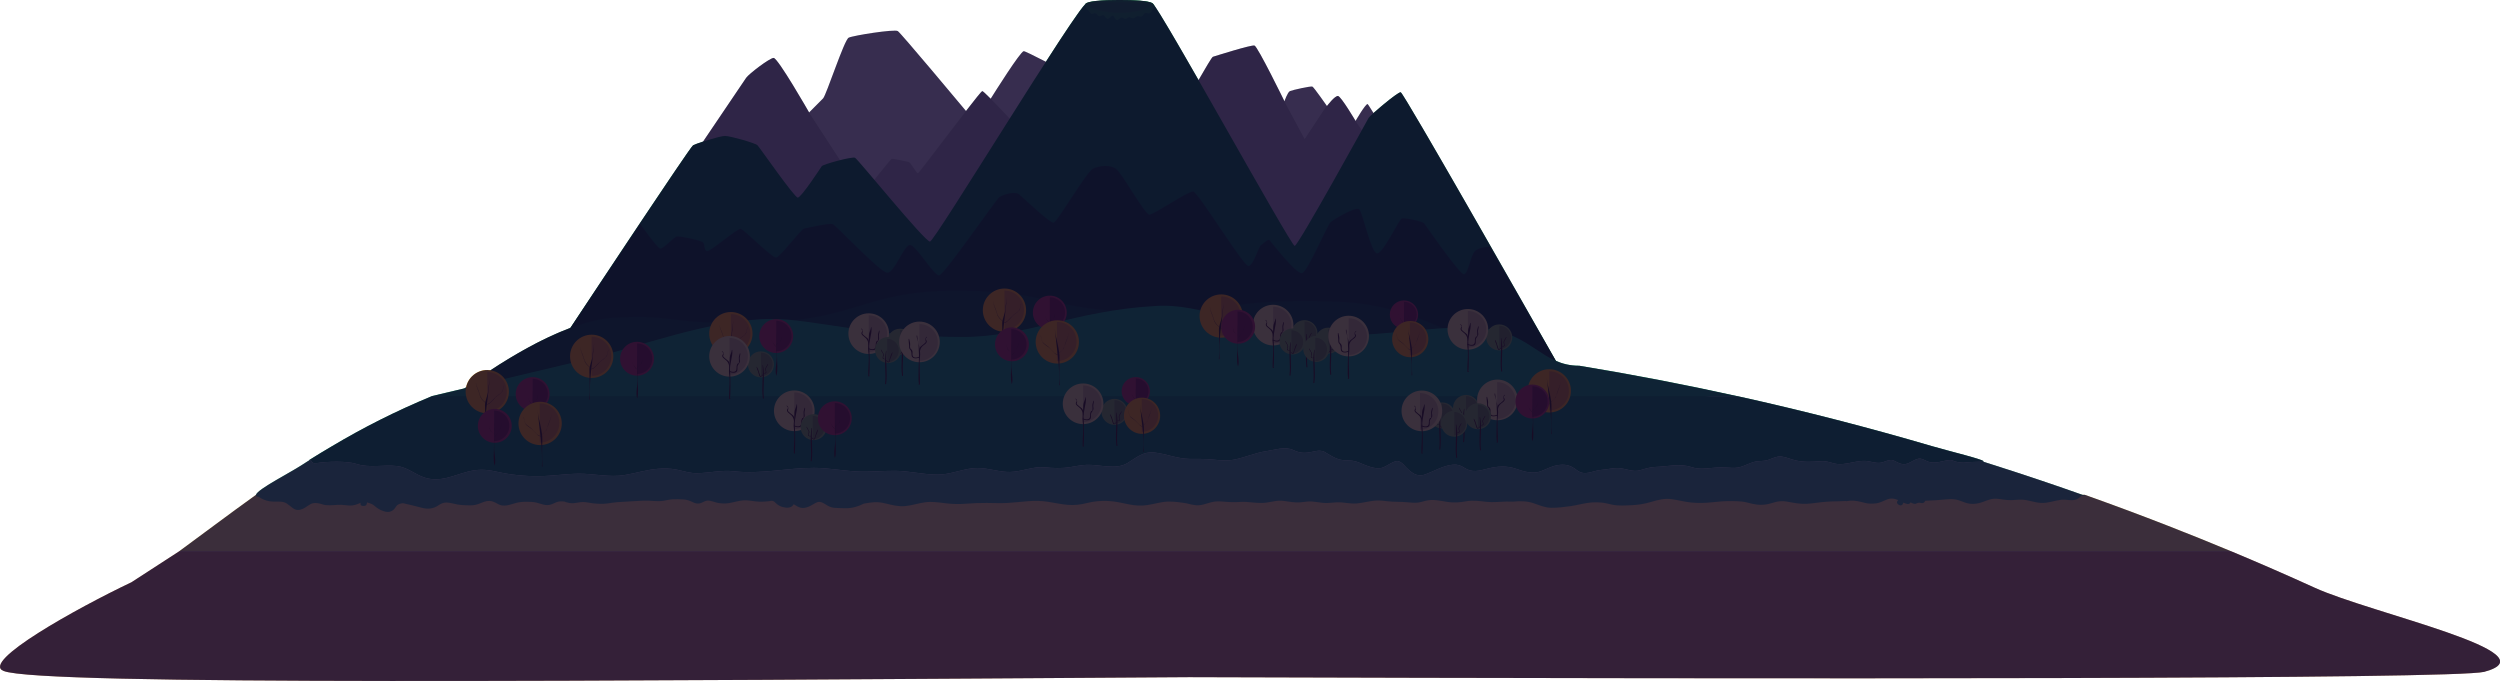 <?xml version="1.0" encoding="utf-8"?>
<!-- Generator: Adobe Illustrator 17.0.0, SVG Export Plug-In . SVG Version: 6.00 Build 0)  -->
<!DOCTYPE svg PUBLIC "-//W3C//DTD SVG 1.1//EN" "http://www.w3.org/Graphics/SVG/1.1/DTD/svg11.dtd">
<svg version="1.1" id="Layer_1" xmlns="http://www.w3.org/2000/svg" xmlns:xlink="http://www.w3.org/1999/xlink" x="0px" y="0px"
	 width="795.5px" height="216.691px" viewBox="0 0 795.5 216.691" enable-background="new 0 0 795.5 216.691" xml:space="preserve">
<g opacity="0.5">
	<g>
		<path fill="#C0C7C9" d="M435.144,33.112c-0.716,0-3.812,5.374-3.812,5.374l43.252,61.631
			C474.584,100.117,435.86,33.112,435.144,33.112z"/>
		<polygon fill="#0F1D22" points="343.328,89.553 330.134,89.553 338.398,97.034 		"/>
		<polygon fill="#0F1D22" points="343.498,101.651 344.496,102.553 364.123,102.553 361.703,106.133 373.654,107.165 
			377.617,101.15 		"/>
		<path fill="#C0C7C9" d="M372.728,40.929c0,0-45.802-24.82-46.995-24.641s-10.675,15.396-10.675,15.396l38.929,41.692
			L372.728,40.929z"/>
		<path fill="#C0C7C9" d="M283.911,51.188c1.253-0.805,4.364,0.861,4.912,0.968s2.537,2.81,3.242,2.935s15.416-19.641,15.416-19.641
			s-20.757-24.873-21.805-25.552c-1.048-0.679-14.21,1.396-15.638,2.103c-1.428,0.708-7.114,18.289-8.14,19.321
			c-1.026,1.032-4.441,4.468-4.441,4.468l17.017,26.113C274.474,61.903,282.659,51.994,283.911,51.188z"/>
		<polygon fill="#0F1D22" points="483.947,116.023 477.364,116.119 484.359,116.723 		"/>
		<path fill="#C0C7C9" d="M421.76,34.154l0.466-0.419c0,0-4.144-5.933-4.621-6.172s-6.383,1.074-7.159,1.432
			c-0.776,0.358-1.741,3.233-1.741,3.233l6.437,11.97L421.76,34.154z"/>
		<path fill="#72787A" d="M485.729,115.997l-11.145-15.88l-43.252-61.631c0,0-4.568-7.751-5.568-7.934
			c-1-0.184-3.538,3.184-3.538,3.184l-0.466,0.419l-6.618,10.044l-6.437-11.97c0,0-8.52-17.431-9.534-17.729
			c-1.014-0.298-12.469,3.341-13.244,3.579s-13.199,22.851-13.199,22.851l-18.741,32.447c0,0-40.455-44.738-41.439-44.38
			c-0.984,0.358-19.98,26.105-20.482,26.095c-0.503-0.01-2.326-3.395-2.844-3.515s-5.101-1.193-5.518-1.014
			s-9.229,11.342-9.229,11.342L257.457,35.79c0,0-9.967-17.444-11.309-17.354s-7.89,5.101-8.733,6.347
			c-0.842,1.246-60.516,89.53-60.516,89.53h133l-2.419-3.579h46.053l-9.037-8.18l-0.997-0.903l34.119-0.5l-3.963,6.015l-6.97,10.578
			l110.68-1.623l6.583-0.097L485.729,115.997z M343.328,89.553l-4.929,7.481l-8.264-7.481H343.328z"/>
	</g>
	<polygon fill="#0F1D22" points="338.398,97.034 343.328,89.553 330.134,89.553 	"/>
</g>
<path fill="#F5E480" d="M689.757,167.275c-8.81-3.435-17.616-6.712-26.413-9.835H81.472c-4.438,3.178-8.883,6.455-13.448,9.835
	c-3.579,2.65-7.232,5.363-11.015,8.142h652.925C703.209,172.609,696.482,169.897,689.757,167.275z"/>
<path fill="#D0A174" d="M725.818,187.008c10.787,8.216,21.55,17.127,32.255,26.772h21.476"/>
<path fill="#D0A174" d="M41.808,185.286c-17.298,8.216-48.192,25.368-40.64,28.22c11.479,4.666,191.356,3.161,377.189,1.967
	c197.239,0.629,402.453,0.695,412.085-1.693c22.423-6.026-35.903-18.556-53.944-26.772c-8.847-4.029-17.704-7.893-26.563-11.592
	H57.009c-0.046,0.034-0.092,0.068-0.139,0.102"/>
<path fill="#108042" d="M497.364,118.862c0,0-50.682-89.449-51.678-89.509c-0.996-0.06-9.747,7.349-10.204,8.177
	c-0.457,0.828-22.337,40.572-23.508,40.717c-1.171,0.145-43.01-75.906-45.29-77.232s-17.865-1.313-20.968,0
	s-48.219,75.701-49.792,75.853s-22.933-26.234-23.856-26.673c-0.924-0.439-10.18,2.069-10.593,2.693
	c-0.412,0.625-6.529,9.984-7.617,9.988c-1.088,0.004-12.145-16.001-12.851-16.678c-0.706-0.678-8.64-2.945-10.311-2.945
	s-9.113,2.386-10.164,2.983c-1.051,0.597-41.132,61.262-41.132,61.262h34.547l-4.655,5.204h118.682l-9.777-10.931h80.195
	l-9.868,17.091H497.364z"/>
<path fill="#14592F" d="M203.716,71.282c0,0,5.384,7.647,6.368,7.826c0.984,0.179,4.325-3.699,5.369-3.848
	c1.044-0.149,7.62,1.23,8.27,1.913c0.649,0.682,0.172,2.413,1.216,2.741c1.044,0.328,9.635-7.308,10.768-7.069
	s9.903,9.247,11.246,9.128s7.922-9.098,8.987-9.262c1.065-0.164,7.867-1.775,9-1.387c1.133,0.388,15.153,15.481,17.42,15.481
	s5.25-8.71,7.159-8.829s7.636,9.844,9.307,9.665c1.67-0.179,18.017-24.042,19.18-24.907s5.009-1.926,6.264-0.895
	c1.255,1.031,9.814,9.277,11.007,9.038c1.193-0.239,10.442-16.199,12.529-17.198s5.309-1.296,7.248,0.016
	c1.939,1.312,9.217,14.676,10.709,14.616c1.491-0.06,12.349-7.517,13.9-7.368c1.551,0.149,15.988,23.833,17.599,23.714
	c1.611-0.119,3.233-6.207,4.008-6.652c0.775-0.445,2.164-2.086,2.697-1.546s8.508,10.942,10.357,10.465s7.994-15.392,9.187-16.316
	c1.193-0.925,7.815-4.922,8.949-4.027c1.134,0.895,3.758,13.97,5.727,14.054c1.969,0.085,6.92-10.773,7.875-11.101
	c0.955-0.328,6.628,0.959,7.069,1.521c0.442,0.563,11.424,16.525,12.737,16.227c1.312-0.298,2.088-5.846,3.371-7.278
	c1.283-1.432,4.827-1.494,4.827-1.494l5.617,9.728l17.035,29.505l-317.088-10.491L203.716,71.282z"/>
<path fill="#146735" d="M145.028,125.7c0,0,29.673-23.581,50.673-24.655c21-1.074,15.419,2.377,46.441,1.542
	s32.868-10.251,62.817-10.132s28.991,6.353,57.985,6.711c28.994,0.358,27.32-4.415,62.28-3.221
	c34.96,1.193,51.332,23.892,79.729,24.966C533.349,121.984,145.028,125.7,145.028,125.7z"/>
<path fill="#1BAF63" d="M137.321,126.058h4.073c2.498,0.972,5.187,1.894,7.877,2.383c3.036,0.828,6.072,0.828,9.108,0.552
	c3.312-0.276,6.624-0.828,9.936-1.104c3.588-0.552,7.176-0.552,11.04-0.276c7.176,0.276,14.628,1.656,22.08,1.932
	c6.9,0,13.8-0.828,20.7-0.552c7.176,0.552,14.352,1.656,21.528,2.208c7.452,0.276,14.904-0.552,22.632-1.104
	c6.624-0.552,13.248-0.828,20.148-1.104c6.9,0,14.076-0.552,20.976-0.552c6.9-0.276,13.8,0.276,20.7,0.552
	c6.9,0,14.076-0.276,21.252-0.276c7.452-0.276,14.904,0,22.356,0.552c7.452,0.552,15.18,0.828,22.632,0.276
	c5.244-0.276,10.488-1.38,15.732-1.656c5.244-0.276,10.764,0.552,15.732,0.828c11.316,1.104,22.356,1.104,33.672,1.104
	c5.796,0,11.592,0,17.388-0.552c6.072-0.276,12.144-1.104,18.216-1.38c6.072-0.276,12.42,0,18.492,0.276
	c7.452,0.276,15.18,0.276,22.632-0.828c2.619-0.218,5.237-0.78,7.856-1.279h8.723c-16.93-3.742-33.709-6.959-50.283-9.681
	c-11.938,0.033-15.118-10.368-30.502-11.861c-14.447-1.402-31.022,2.811-54.05,2.334c-20.582-1.611-35.304-10.71-50.695-9.457
	c-25.235,1.432-40.76,9.824-60.984,9.824c-28.58,0-48.323-5.831-60.493-5.708c-19.329-0.123-43.079,9.053-58.703,12.739
	L137.321,126.058z"/>
<g>
	<path fill="none" d="M626.121,147.105c-0.106,0.01-0.21,0.021-0.314,0.035C625.91,147.126,626.016,147.117,626.121,147.105z"/>
	<path fill="#149754" d="M100.732,147.364c3.38-0.535,9.651-0.723,12.702,0.264c4.227,1.368,8.603,0.173,12.934,0.675
		c3.333,0.386,5.812,2.794,8.95,3.734c4.875,1.459,8.922-0.748,13.518-1.948c3.253-0.849,5.814-0.752,9.08-0.014
		c4.5,1.016,9.041,1.497,13.657,1.446c4.175-0.046,8.312-0.732,12.483-0.785c4.911-0.062,9.788,1.253,14.677,0.439
		c3.558-0.592,7.113-1.735,10.712-2.008c1.973-0.15,3.96-0.128,5.906,0.277c2.11,0.439,4.288,1.174,6.459,1.138
		c3.875-0.065,7.803-1.072,11.676-0.62c8.65,1.01,16.891-1.087,25.506-1.083c4.5,0.002,8.914,0.881,13.399,1.148
		c4.206,0.251,8.318-0.252,12.506-0.207c4.471,0.048,8.87,1.192,13.335,1.21c4.033,0.016,7.464-1.606,11.364-2.032
		c1.848-0.202,3.605,0.031,5.348,0.343c0.858,0.14,1.716,0.309,2.571,0.473c1.259,0.218,2.53,0.386,3.842,0.37
		c3.717-0.044,7.253-1.822,10.991-1.477c2.819,0.26,5.362,0.398,8.187-0.066c1.702-0.28,3.397-0.63,5.125-0.717
		c4.275-0.214,9.301,1.754,13.155-0.602c2.787-1.704,4.978-3.705,8.407-3.342c3.914,0.415,7.391,2.015,11.431,2.053
		c2.429,0.023,4.871-0.062,7.29,0.202c2.316,0.253,4.562,0.468,6.873,0c3.471-0.703,6.689-2.184,10.198-2.685
		c2.699-0.385,5.921-1.598,8.55-0.323c2.754,1.337,4.453,0.862,7.191,0.294c0.783-0.163,1.947-0.165,2.682,0.262
		c2.337,1.355,4.134,2.737,7.023,2.705c1.47-0.017,2.739,0.183,4.11,0.751c1.931,0.801,5.115,2.279,7.224,1.599
		c1.65-0.533,2.849-1.748,4.544-2.108c0.759-0.161,1.693,0.5,2.17,1.012c0.636,0.684,1.316,1.438,2.066,2.072
		c0.456,0.348,0.918,0.678,1.389,0.949c0.989,0.505,2.097,0.693,3.369,0.253c2.878-0.995,5.917-2.916,9.006-3.148
		c1.461-0.11,2.413,0.2,3.624,1.001c2.474,1.635,4.737,0.936,7.322,0.274c3.094-0.792,6.153-1.033,9.204,0.062
		c2.331,0.837,5.249,1.694,7.681,0.798c1.668-0.614,3.352-1.564,5.11-1.914c2.539-0.505,4.34-0.15,6.363,1.451
		c2.709,2.143,5.035,0.19,7.921-0.017c1.821-0.13,3.744-0.671,5.562-0.566c2.264,0.131,4.448,1.358,6.761,0.672
		c1.605-0.476,3.17-0.989,4.858-1.04c3.926-0.118,7.654-1.203,11.468,0.042c2.353,0.768,4.38,0.499,6.768,0.248
		c2.053-0.216,3.997-0.134,6.049,0.001c2.865,0.188,4.34-1.022,6.891-1.835c1.555-0.495,3.215-0.169,4.736-0.712
		c1.211-0.433,2.779-1.23,4.118-1.077c1.653,0.188,3.087,0.931,4.702,1.276c2.838,0.607,5.104,0.437,7.951,0.221
		c1.709-0.13,2.727,0.382,4.34,0.753c3.621,0.832,7.373-1.48,11.079-0.674c1.477,0.322,3.007,0.755,4.485,0.171
		c0.754-0.298,1.394-0.52,2.201-0.632c0.736-0.102,1.595,0.426,2.224,0.752c3.045,1.576,4.036-0.451,6.562-1.139
		c1.153-0.314,2.394,0.682,3.414,0.983c2.421,0.715,4.427-0.454,6.795-0.584c0.494-0.027,1.137,0.309,1.587,0.446
		c1.231,0.377,2.415,0.482,3.696,0.312c0.104-0.014,0.209-0.025,0.314-0.035c1.513-0.166,3.211-0.129,4.88-0.205
		c1.797-0.319-10.919-3.373-16.366-4.972c-10.072-2.958-20.114-5.723-30.115-8.301c-10.594-2.73-21.143-5.251-31.633-7.569H137.41
		c-5.889,2.441-11.371,4.962-16.552,7.569c-5.318,2.676-10.321,5.442-15.125,8.301c-2.476,1.473-4.938,2.92-7.324,4.444
		c-0.081,0.079-0.082,0.085-0.018,0.116l0.081-0.049C99.378,146.039,98.716,147.683,100.732,147.364z"/>
	<path fill="#52B580" d="M634.177,147.899c-0.989-0.314-1.977-0.623-2.965-0.933l-0.21-0.066c-1.67,0.076-3.367,0.039-4.88,0.205
		c-0.105,0.012-0.211,0.021-0.314,0.035c-1.281,0.169-2.465,0.065-3.696-0.312c-0.449-0.138-1.093-0.474-1.587-0.446
		c-2.368,0.13-4.374,1.299-6.795,0.584c-1.02-0.301-2.261-1.297-3.414-0.983c-2.526,0.688-3.517,2.716-6.562,1.139
		c-0.629-0.326-1.488-0.854-2.224-0.752c-0.806,0.112-1.446,0.333-2.201,0.632c-1.478,0.585-3.008,0.151-4.485-0.171
		c-3.706-0.807-7.458,1.506-11.079,0.674c-1.613-0.371-2.631-0.882-4.34-0.753c-2.847,0.216-5.113,0.386-7.951-0.221
		c-1.615-0.346-3.049-1.088-4.702-1.276c-1.339-0.152-2.907,0.644-4.118,1.077c-1.52,0.543-3.181,0.217-4.736,0.712
		c-2.551,0.813-4.026,2.022-6.891,1.835c-2.051-0.134-3.995-0.216-6.049-0.001c-2.387,0.251-4.414,0.521-6.768-0.248
		c-3.814-1.245-7.542-0.16-11.468-0.042c-1.688,0.051-3.253,0.564-4.858,1.04c-2.314,0.687-4.497-0.541-6.761-0.672
		c-1.818-0.105-3.742,0.436-5.562,0.566c-2.886,0.207-5.212,2.16-7.921,0.017c-2.023-1.6-3.825-1.956-6.363-1.451
		c-1.758,0.35-3.442,1.299-5.11,1.914c-2.431,0.896-5.35,0.039-7.681-0.798c-3.051-1.095-6.11-0.854-9.204-0.062
		c-2.585,0.662-4.848,1.361-7.322-0.274c-1.211-0.801-2.163-1.111-3.624-1.001c-3.089,0.232-6.127,2.153-9.006,3.148
		c-1.272,0.44-2.38,0.252-3.369-0.253c-0.471-0.271-0.933-0.601-1.389-0.949c-0.75-0.635-1.43-1.389-2.066-2.072
		c-0.476-0.512-1.411-1.173-2.17-1.012c-1.696,0.36-2.894,1.576-4.544,2.108c-2.108,0.68-5.292-0.798-7.224-1.599
		c-1.371-0.569-2.639-0.768-4.11-0.751c-2.889,0.033-4.686-1.35-7.023-2.705c-0.735-0.426-1.899-0.424-2.682-0.262
		c-2.738,0.568-4.436,1.043-7.191-0.294c-2.629-1.275-5.851-0.062-8.55,0.323c-3.509,0.501-6.727,1.982-10.198,2.685
		c-2.311,0.468-4.557,0.252-6.873,0c-2.419-0.264-4.86-0.179-7.29-0.202c-4.04-0.038-7.518-1.639-11.431-2.053
		c-3.429-0.363-5.62,1.638-8.407,3.342c-3.854,2.356-8.88,0.388-13.155,0.602c-1.728,0.086-3.423,0.437-5.125,0.717
		c-2.824,0.464-5.368,0.326-8.187,0.066c-3.738-0.345-7.274,1.433-10.991,1.477c-1.312,0.016-2.583-0.153-3.842-0.37
		c-0.855-0.164-1.712-0.334-2.571-0.473c-1.743-0.311-3.5-0.544-5.348-0.343c-3.9,0.426-7.331,2.048-11.364,2.032
		c-4.465-0.018-8.864-1.162-13.335-1.21c-4.188-0.045-8.3,0.458-12.506,0.207c-4.485-0.268-8.899-1.146-13.399-1.148
		c-8.615-0.004-16.856,2.093-25.506,1.083c-3.874-0.452-7.802,0.555-11.676,0.62c-2.171,0.036-4.348-0.699-6.459-1.138
		c-1.946-0.405-3.932-0.427-5.906-0.277c-3.598,0.273-7.154,1.416-10.712,2.008c-4.889,0.813-9.766-0.501-14.677-0.439
		c-4.172,0.053-8.308,0.738-12.483,0.785c-4.615,0.051-9.156-0.43-13.657-1.446c-3.266-0.738-5.827-0.835-9.08,0.014
		c-4.596,1.2-8.643,3.407-13.518,1.948c-3.138-0.939-5.617-3.347-8.95-3.734c-4.331-0.502-8.706,0.693-12.934-0.675
		c-3.051-0.987-9.322-0.798-12.702-0.264c-2.015,0.319-1.353-1.326-2.26-0.926l-0.081,0.049l-0.744,0.452
		c-0.496,0.319-0.994,0.638-1.487,0.959c-4.894,3.188-17.801,9.533-14.074,10.191c0.032,0.006,0.113,0.011,0.232,0.017
		c1.08,0.708,2.152,1.175,3.451,1.402c1.498,0.262,3.056-0.088,4.532,0.289c1.374,0.351,2.297,1.721,3.587,2.29
		c1.064,0.47,2.301-0.007,3.22-0.574c0.586-0.362,1.122-0.784,1.737-1.102c0.933-0.483,1.906-0.398,2.896-0.168
		c0.64,0.148,1.286,0.426,1.942,0.489c0.862,0.083,1.718,0.056,2.581-0.001c0.774-0.051,1.541-0.123,2.318-0.091
		c0.876,0.036,1.747,0.175,2.622,0.23c1.248,0.078,2.443-0.35,3.559-0.874c-0.172,0.495-0.003,0.945,0.71,1.001
		c0.911,0.071,1.293-0.305,1.316-1.121c0.519,0.136,1.03,0.289,1.517,0.52c0.517,0.246,0.95,0.666,1.402,1.012
		c0.943,0.723,1.88,1.169,3.033,1.432c0.895,0.204,1.74,0.004,2.438-0.587c0.366-0.31,0.618-0.714,0.886-1.103
		c0.52-0.755,1.32-0.928,2.172-1.037c2.063,0.431,4.068,0.996,6.113,1.495c1.852,0.452,3.499,0.319,5.092-0.759
		c0.817-0.553,1.647-0.963,2.661-0.938c1.195,0.03,2.401,0.44,3.575,0.649c0.863,0.154,1.702,0.18,2.574,0.219
		c1.01,0.046,2.053,0.089,3.048-0.128c0.94-0.205,1.835-0.651,2.742-0.964c1.256-0.434,2.332-0.39,3.519,0.212
		c0.697,0.353,1.411,0.852,2.204,0.95c1.057,0.13,2.048-0.079,3.053-0.402c1.013-0.326,1.987-0.592,3.051-0.701
		c1.106-0.113,2.224-0.077,3.332-0.023c1.065,0.052,2.045,0.331,3.05,0.659c0.855,0.279,1.693,0.436,2.588,0.281
		c0.747-0.129,1.45-0.536,2.144-0.819c0.939-0.383,1.908-0.357,2.882-0.192c0.007,0.047,0.035,0.091,0.094,0.109
		c0.848,0.252,1.611,0.414,2.501,0.359c1.055-0.065,2.063-0.381,3.13-0.367c0.993,0.013,2.008,0.271,2.994,0.399
		c1.105,0.144,2.236,0.191,3.35,0.171c0.927-0.016,1.84-0.195,2.754-0.33c1.155-0.17,2.327-0.254,3.493-0.305
		c2.227-0.096,4.448-0.306,6.677-0.383c2.081-0.072,4.153,0.363,6.225,0.055c1.023-0.152,2.01-0.434,3.048-0.489
		c1.092-0.058,2.197,0.003,3.288,0.052c1.104,0.049,2.022,0.376,3.002,0.859c0.7,0.345,1.39,0.556,2.172,0.413
		c0.903-0.165,1.559-0.831,2.519-0.892c1.094-0.069,2.18,0.493,3.236,0.702c1.175,0.233,2.425,0.284,3.607,0.091
		c1.517-0.248,2.989-0.741,4.524-0.873c1.336-0.115,2.666,0.189,3.99,0.326c1.386,0.144,2.799,0.113,4.18-0.058
		c0.012-0.001,0.021-0.007,0.031-0.01c0.022,0.008,0.047,0.011,0.075,0.005c0.604-0.133,1.158-0.268,1.672,0.186
		c0.275,0.243,0.526,0.508,0.809,0.742c0.552,0.457,1.17,0.747,1.855,0.937c1.262,0.35,2.814,0.361,3.476-0.905
		c0.696,0.446,1.384,0.881,2.187,1.109c0.8,0.227,1.812-0.013,2.556-0.316c0.943-0.385,1.752-1.02,2.692-1.409
		c1.187-0.491,2.387,0.506,3.355,1.065c0.754,0.436,1.498,0.656,2.364,0.716c1.123,0.079,2.275,0.09,3.401,0.11
		c2.013,0.036,4.02-0.558,5.792-1.478c0.018,0.004,0.039,0.005,0.061,0.001c1.119-0.205,2.239-0.385,3.377-0.442
		c1.214-0.061,2.366,0.14,3.539,0.427c2.053,0.502,3.99,1.005,6.121,0.815c2.168-0.194,4.249-0.932,6.408-1.216
		c2.173-0.286,4.275,0.047,6.431,0.31c2.177,0.266,4.313,0.337,6.499,0.148c2.218-0.192,4.398-0.246,6.623-0.242
		c2.182,0.004,4.364,0.129,6.544,0.005c2.217-0.126,4.422-0.399,6.635-0.566c2.155-0.162,4.223-0.137,6.361,0.196
		c2.063,0.321,4.098,0.777,6.181,0.963c2.112,0.188,4.103-0.039,6.149-0.565c2.183-0.562,4.404-0.754,6.655-0.664
		c2.27,0.091,4.448,0.602,6.66,1.065c1.98,0.415,3.96,0.537,5.966,0.239c2.143-0.318,4.229-1.018,6.405-1.1
		c2.09-0.079,4.192,0.252,6.254,0.583c0.016,0.019,0.036,0.035,0.066,0.044c0.925,0.257,1.859,0.442,2.814,0.537
		c1.024,0.101,2.084-0.176,3.055-0.468c1.047-0.314,2.086-0.644,3.181-0.741c1.117-0.099,2.256,0.053,3.37,0.128
		c1.015,0.068,2.046,0.116,3.063,0.083c1.139-0.036,2.238-0.14,3.38-0.053c2.112,0.161,4.17,0.49,6.29,0.202
		c1.007-0.137,2-0.355,3.003-0.516c1.241-0.199,2.483-0.037,3.714,0.154c0.94,0.146,1.887,0.279,2.839,0.308
		c1.13,0.035,2.249-0.148,3.368-0.271c2.145-0.234,4.234,0.516,6.38,0.458c1.03-0.028,2.054-0.172,3.083-0.22
		c1.104-0.051,2.2,0.094,3.293,0.227c1.02,0.124,2.022,0.21,3.048,0.126c1.035-0.084,2.059-0.286,3.078-0.477
		c1.086-0.204,2.172-0.405,3.278-0.45c1.096-0.044,2.195,0.079,3.28,0.218c2.13,0.273,4.309,0.127,6.448,0.334
		c1.009,0.098,2.031,0.2,3.045,0.137c0.961-0.06,1.896-0.388,2.825-0.614c2.381-0.579,4.564,0.012,6.921,0.376
		c2.046,0.316,3.936,0.155,5.957-0.208c2.193-0.394,4.274-0.072,6.462,0.177c2.115,0.24,4.27-0.056,6.391-0.094
		c0.68-0.012,1.36,0.026,2.04,0.03c2.207-0.215,4.361-0.223,6.487,0.487c1.896,0.633,3.598,1.439,5.638,1.466
		c2.07,0.027,4.229-0.239,6.276-0.535c2.244-0.325,4.389-1.003,6.665-1.163c1.054-0.074,2.111-0.054,3.161,0.048
		c1.169,0.113,2.285,0.451,3.431,0.683c2.003,0.406,4.154,0.222,6.182,0.141c2.07-0.083,4.107-0.445,6.093-1.032
		c2.21-0.654,4.277-1.205,6.598-0.876c2.059,0.292,4.059,0.845,6.134,1.058c2.188,0.225,4.368,0.179,6.552-0.063
		c2.181-0.242,4.333-0.428,6.53-0.385c1.02,0.02,2.043,0.04,3.059,0.143c1.126,0.114,2.231,0.458,3.332,0.714
		c1.967,0.457,3.966,0.452,5.907-0.144c1.053-0.323,2.111-0.629,3.217-0.682c1.203-0.058,2.422,0.218,3.598,0.439
		c2.086,0.394,4.021,0.543,6.136,0.266c2.183-0.286,4.343-0.559,6.547-0.635c1.464-0.05,2.94-0.018,4.402-0.13
		c0.029,0.043,0.08,0.071,0.144,0.058c1.623-0.334,3.095-0.152,4.684,0.239c0.661,0.162,1.31,0.354,1.983,0.466
		c0.64,0.107,1.306,0.059,1.952,0.059c1.215,0,2.232-0.394,3.323-0.898c0.782-0.361,1.524-0.682,2.398-0.702
		c0.75-0.017,1.442,0.206,2.128,0.472c-0.521,0.497-0.545,1.077,0.192,1.523c0.756,0.457,1.278,0.013,1.477-0.694
		c0.787,0.309,1.811,0.847,2.251-0.076c0.497,0.206,0.988,0.508,1.542,0.46c0.135-0.012,0.268-0.086,0.388-0.143
		c0.492-0.232,0.856-0.263,1.387-0.137c0.705,0.168,1.168-0.114,1.363-0.705c2.162-0.087,4.314-0.186,6.466-0.421
		c1.085-0.118,2.172-0.163,3.253,0.023c1.048,0.181,2.048,0.675,3.053,1.009c1.887,0.627,3.736,0.439,5.574-0.236
		c0.867-0.318,1.713-0.673,2.614-0.886c1.201-0.283,2.409-0.094,3.607,0.096c0.941,0.149,1.884,0.243,2.838,0.224
		c1.115-0.022,2.202-0.206,3.323-0.164c2.095,0.079,4.042,0.926,6.129,1.047c2.175,0.126,4.261-0.745,6.394-1.007
		c1.869-0.23,3.78,0.69,5.482-0.434c0.337-0.222,0.628-0.516,0.912-0.802c0.893-0.001,1.357-0.002,1.357-0.002
		C653.785,154.308,643.97,151.01,634.177,147.899z"/>
</g>
<g>
	<path fill="none" d="M366.946,1.575c-0.4,1.121-5.507,2.696-10.845,2.696c-4.804,0-9.365-1.254-10.517-2.32
		c0.015,0.124,0.035,0.246,0.07,0.364c0.109,0.366,0.344,0.517,0.631,0.724c0.282,0.203,0.45,0.508,0.644,0.786
		c0.255,0.365,0.5,0.565,1.009,0.335c0.138-0.062,0.319-0.16,0.478-0.14c0.271,0.035,0.458,0.15,0.64,0.354
		c0.228,0.255,0.58,0.81,0.993,0.651c0.274-0.105,0.572-0.44,0.888-0.416c0.682,0.052,0.78,0.879,1.318,1.156
		c0.842,0.434,1.143-1.243,2.008-0.876c0.331,0.141,0.541,0.717,0.733,0.987c0.56,0.784,1.015-0.124,1.488-0.36
		c0.305-0.153,0.622-0.182,0.926,0.015c0.273,0.177,0.624,0.451,0.962,0.265c0.119-0.065,0.228-0.141,0.337-0.222
		c0.484-0.362,0.838-0.389,1.306-0.013c0.435,0.137,0.766,0.152,1.152-0.162c0.105-0.085,0.217-0.192,0.341-0.247
		c0.253-0.112,0.489-0.155,0.765-0.115c0.226,0.032,0.505,0.117,0.73,0.095c0.368-0.036,0.506-0.267,0.682-0.536
		c0.159-0.243,0.312-0.449,0.582-0.572c0.279-0.126,0.628,0.003,0.907,0.05c0.626,0.107,0.93-0.225,1.217-0.732
		c0.181-0.318,0.413-0.61,0.591-0.927C367.155,2.109,367.098,1.83,366.946,1.575z"/>
	<path fill="#209947" d="M366.869,1.173c-0.005-0.006-0.01-0.008-0.016-0.012C366.047,0.261,361.219,0,356.146,0
		c-5.56,0-10.843,0.343-10.843,1.467c0,0.079,0.029,0.161,0.079,0.245c0.034,0.31,0.073,0.614,0.189,0.909
		c0.134,0.34,0.578,0.513,0.817,0.757c0.483,0.493,0.667,1.365,1.512,1.001c0.387-0.167,0.643-0.254,0.962,0.051
		c0.122,0.116,0.226,0.253,0.337,0.379c0.151,0.172,0.355,0.374,0.594,0.406c0.333,0.044,0.576-0.149,0.845-0.317
		c0.548-0.342,0.894,0.346,1.176,0.701c0.464,0.584,0.956,0.465,1.449-0.004c0.19-0.181,0.333-0.379,0.552-0.53
		c0.395-0.273,0.7,0.399,0.841,0.628c0.189,0.306,0.377,0.609,0.738,0.711c0.285,0.081,0.599-0.232,0.784-0.398
		c0.345-0.309,0.656-0.538,1.141-0.318c0.183,0.083,0.325,0.245,0.523,0.303c0.303,0.088,0.528,0.029,0.791-0.14
		c0.466-0.299,0.738-0.572,1.256-0.161c0.01,0.016,0.024,0.03,0.047,0.037c0.004,0.001,0.008,0.002,0.012,0.004
		c0.009,0.004,0.017,0.007,0.026,0.008c0.382,0.122,0.725,0.187,1.087-0.032c0.191-0.115,0.346-0.281,0.537-0.398
		c0.355-0.218,0.839-0.065,1.221-0.006c0.384,0.059,0.633-0.098,0.863-0.384c0.134-0.166,0.232-0.356,0.367-0.522
		c0.309-0.38,0.802-0.194,1.203-0.125c0.887,0.151,1.171-0.683,1.571-1.3c0.215-0.332,0.438-0.597,0.475-1.003
		C367.325,1.673,367.048,1.38,366.869,1.173z"/>
</g>
<path fill="#258E45" d="M366.103,1.754c0,0.865-4.552,2.308-9.848,2.308S346.5,2.563,346.5,1.698s4.505-1.01,9.801-1.01
	S366.103,0.889,366.103,1.754z"/>
<circle fill="#89C551" cx="286.419" cy="108.733" r="4.142"/>
<path fill="#739F42" d="M286.419,104.991c2.067,0,3.742,1.675,3.742,3.742s-1.675,3.742-3.742,3.742"/>
<circle fill="#F1EE86" cx="276.431" cy="106.168" r="6.471"/>
<path fill="#CDC875" d="M276.431,100.323c3.228,0,5.845,2.617,5.845,5.845s-2.617,5.845-5.845,5.845"/>
<circle fill="#FDBC16" cx="232.563" cy="106.17" r="6.89"/>
<path fill="#D79929" d="M232.563,99.946c3.438,0,6.224,2.787,6.224,6.224s-2.787,6.224-6.224,6.224"/>
<circle fill="#BF5555" cx="246.995" cy="106.939" r="5.392"/>
<path fill="#894243" d="M246.995,102.068c2.69,0,4.87,2.181,4.87,4.87s-2.181,4.87-4.87,4.87"/>
<g>
	<g>
		<path fill="#473D16" d="M232.008,119.862c-0.31-5.869,0.799-11.839,1.336-17.718c0-0.001-0.001-0.001-0.002,0
			c-0.118,1.191-0.419,2.389-0.476,3.579c-0.077,1.618-1.082,3.32-1.032,4.843c0.102,3.092,0.144,6.197-0.02,9.295
			C231.808,119.987,232.015,119.987,232.008,119.862L232.008,119.862z"/>
	</g>
</g>
<g>
	<g>
		<path fill="#473D16" d="M232.107,109.721c-1.129-0.852-1.712-1.663-2.066-3.031c-0.295-1.142-0.92-2.101-1.078-3.294
			c-0.001-0.006-0.01-0.006-0.009,0c0.139,1.302,0.832,2.418,1.153,3.673c0.327,1.279,0.926,1.9,1.961,2.704
			C232.105,109.802,232.145,109.75,232.107,109.721L232.107,109.721z"/>
	</g>
</g>
<g>
	<g>
		<path fill="#473D16" d="M231.921,110.39c0.49-0.158,0.928-0.153,1.344-0.469c0.733-0.555,1.305-1.345,1.968-1.98
			c0.661-0.633,1.43-0.964,2.004-1.695c0.49-0.624,0.345-1.448,0.676-2.131c0.004-0.008-0.008-0.015-0.012-0.007
			c-0.237,0.45-0.232,0.946-0.374,1.429c-0.326,1.112-1.24,1.439-2.027,2.107c-0.625,0.53-1.159,1.141-1.727,1.729
			c-0.593,0.614-1.098,0.737-1.856,1.002C231.909,110.38,231.912,110.393,231.921,110.39L231.921,110.39z"/>
	</g>
</g>
<g>
	<g>
		<path fill="#473D16" d="M247.039,119.594c0.553-1.609,0.211-4.322,0.21-6.03c-0.002-2.458-0.197-4.923-0.203-7.394
			c0-0.015-0.023-0.015-0.023,0c-0.006,2.47,0.157,4.94,0.155,7.394c-0.001,1.707-0.7,4.425-0.148,6.03
			C247.032,119.599,247.038,119.599,247.039,119.594L247.039,119.594z"/>
	</g>
</g>
<g>
	<g>
		<path fill="#473D16" d="M246.855,110.288c0.076,0.065,0.053,0.046,0.134,0.107c0.012,0.009,0.026-0.01,0.016-0.021
			c-1.305-1.403-2.211-3.274-2.471-5.189c-0.001-0.004-0.008-0.003-0.008,0.001c0.136,1.101,0.516,2.098,0.987,3.094
			c0.266,0.562,1.011,1.818,1.344,2.005C246.855,110.284,246.853,110.286,246.855,110.288L246.855,110.288z"/>
	</g>
</g>
<g>
	<g>
		<path fill="#473D16" d="M246.996,109.892c0.239-0.376,0.441-0.649,0.83-0.889c0.205-0.126,0.368-0.26,0.519-0.447
			c0.316-0.392,0.295-1.148,0.359-1.616c0.001-0.011-0.015-0.016-0.017-0.005c-0.115,0.717-0.079,1.471-0.725,1.949
			c-0.191,0.141-0.396,0.249-0.578,0.402c-0.176,0.147-0.277,0.413-0.39,0.604C246.993,109.893,246.995,109.894,246.996,109.892
			L246.996,109.892z"/>
	</g>
</g>
<g>
	<g>
		<path fill="#473D16" d="M276.521,119.402c0.306-0.008,0.181-7.592,0.083-8.399c-0.275-2.282,0.919-4.676,0.702-6.846
			c-0.009-0.089-0.13-0.089-0.139,0c-0.082,0.82-0.646,1.616-0.673,2.416c-0.04,1.197-0.091,2.366-0.229,3.557
			c-0.133,1.147,0.173,2.402,0.187,3.555c0.025,1.968-0.222,3.93-0.166,5.908c0.003,0.106,0.084,0.187,0.19,0.19
			c0.015,0,0.03,0.001,0.045,0.001C276.768,119.791,276.768,119.395,276.521,119.402L276.521,119.402z"/>
	</g>
</g>
<g>
	<g>
		<path fill="#473D16" d="M276.487,109.839c0.055-0.716,0.082-1.326-0.263-1.978c-0.228-0.43-2.033-1.429-1.822-1.891
			c0.039-0.086,0.119-0.284,0.121-0.382c0.005-0.28,0.004-0.474-0.093-0.732c-0.045-0.119-0.287-0.206-0.32-0.311
			c-0.015-0.05-0.086-0.05-0.101,0c-0.004,0.014-0.008,0.027-0.013,0.041c-0.006,0.02,0,0.05,0.017,0.064
			c0.922,0.733-0.065,0.913,0.114,1.561c0.086,0.312,0.489,0.654,0.728,0.829c1.05,0.769,1.423,1.522,1.521,2.798
			C276.381,109.91,276.481,109.91,276.487,109.839L276.487,109.839z"/>
	</g>
</g>
<g>
	<g>
		<path fill="#473D16" d="M276.394,111.136c0.779,0.306,2.413,0.599,2.53-0.653c0.034-0.365,0.016-0.726,0.025-1.091
			c0.01-0.405,0.618-0.943,0.755-1.4c0.082-0.274-0.018-0.732-0.041-1.016c-0.048-0.588,0.217-1.117,0.21-1.7
			c-0.001-0.095-0.148-0.12-0.169-0.023c-0.094,0.435-0.332,0.964-0.317,1.41c0.01,0.313,0.028,0.626,0.036,0.94
			c0.034,1.351-0.195,0.45-0.518,1.047c-0.24,0.443-0.259,0.78-0.245,1.28c0.042,1.471-1.276,1.295-2.191,0.94
			C276.301,110.804,276.231,111.071,276.394,111.136L276.394,111.136z"/>
	</g>
</g>
<g>
	<g>
		<path fill="#473D16" d="M287.346,119.474c-0.385-3.438,0.416-7.093-0.278-10.457c-0.015-0.071-0.133-0.056-0.127,0.017
			c0.279,3.465-0.351,6.968,0.082,10.44C287.048,119.677,287.37,119.682,287.346,119.474L287.346,119.474z"/>
	</g>
</g>
<g>
	<g>
		<path fill="#473D16" d="M286.954,111.994c-0.126,0.136-0.242,0.278-0.376,0.407c-0.41,0.395-0.629-0.755-0.669-0.888
			c-0.188-0.634-0.426-1.448-0.797-1.998c-0.026-0.038-0.103-0.029-0.096,0.026c0.06,0.476,0.292,0.948,0.463,1.395
			c0.182,0.475,0.262,1.119,0.516,1.552c0.329,0.561,0.829-0.126,1.064-0.389C287.12,112.028,287.018,111.925,286.954,111.994
			L286.954,111.994z"/>
	</g>
</g>
<g>
	<g>
		<path fill="#473D16" d="M287.168,111.466c-0.005-0.005-0.01-0.01-0.015-0.015c-0.021-0.021-0.058-0.012-0.066,0.017
			c-0.003,0.009-0.005,0.018-0.008,0.028c-0.004,0.015,0,0.035,0.012,0.046c0.28,0.239,1.046,0.199,1.055-0.294
			c0.009-0.5-0.329-0.836-0.083-1.358c0.195-0.415,0.495-0.757,0.651-1.197c0.027-0.076-0.095-0.127-0.13-0.055
			c-0.209,0.435-0.588,0.867-0.732,1.323c-0.05,0.159-0.093,0.326-0.059,0.494c0.029,0.142,0.075,0.268,0.129,0.403
			c0.017,0.047,0.034,0.093,0.051,0.14c-0.029,0.527-0.298,0.691-0.806,0.493C287.175,111.486,287.175,111.473,287.168,111.466
			L287.168,111.466z"/>
	</g>
</g>
<circle fill="#89C551" cx="354.632" cy="131.053" r="4.142"/>
<path fill="#739F42" d="M354.632,127.311c2.067,0,3.742,1.675,3.742,3.742c0,2.067-1.675,3.742-3.742,3.742"/>
<circle fill="#F1EE86" cx="344.644" cy="128.488" r="6.471"/>
<path fill="#CDC875" d="M344.644,122.643c3.228,0,5.845,2.617,5.845,5.845c0,3.228-2.617,5.845-5.845,5.845"/>
<circle fill="#FDBC16" cx="319.619" cy="98.696" r="6.89"/>
<path fill="#D79929" d="M319.619,92.471c3.438,0,6.224,2.787,6.224,6.224s-2.787,6.224-6.224,6.224"/>
<circle fill="#BF5555" cx="334.051" cy="99.464" r="5.392"/>
<path fill="#894243" d="M334.051,94.594c2.69,0,4.87,2.181,4.87,4.87s-2.181,4.87-4.87,4.87"/>
<g>
	<g>
		<path fill="#473D16" d="M319.064,112.387c-0.31-5.869,0.799-11.839,1.336-17.718c0-0.001-0.001-0.001-0.002,0
			c-0.118,1.191-0.419,2.389-0.476,3.579c-0.077,1.618-1.082,3.32-1.032,4.843c0.102,3.092,0.144,6.197-0.02,9.295
			C318.864,112.512,319.071,112.512,319.064,112.387L319.064,112.387z"/>
	</g>
</g>
<g>
	<g>
		<path fill="#473D16" d="M319.163,102.247c-1.129-0.852-1.712-1.663-2.066-3.031c-0.295-1.142-0.92-2.101-1.078-3.294
			c-0.001-0.006-0.01-0.006-0.009,0c0.139,1.302,0.832,2.418,1.153,3.673c0.327,1.279,0.926,1.9,1.961,2.704
			C319.161,102.328,319.201,102.275,319.163,102.247L319.163,102.247z"/>
	</g>
</g>
<g>
	<g>
		<path fill="#473D16" d="M318.977,102.916c0.49-0.158,0.928-0.153,1.344-0.469c0.733-0.555,1.305-1.345,1.968-1.98
			c0.661-0.633,1.43-0.964,2.004-1.695c0.49-0.624,0.345-1.448,0.676-2.131c0.004-0.008-0.008-0.015-0.012-0.007
			c-0.237,0.45-0.232,0.946-0.374,1.429c-0.326,1.112-1.24,1.439-2.027,2.107c-0.625,0.53-1.159,1.141-1.727,1.729
			c-0.593,0.614-1.098,0.737-1.856,1.002C318.965,102.905,318.968,102.919,318.977,102.916L318.977,102.916z"/>
	</g>
</g>
<g>
	<g>
		<path fill="#473D16" d="M334.095,112.12c0.496-1.443,0.171-3.756,0.211-5.281c0.07-2.705-0.197-5.426-0.203-8.143
			c0-0.015-0.023-0.015-0.023,0c-0.006,2.47,0.157,4.94,0.155,7.394c-0.001,1.726-0.71,4.394-0.148,6.03
			C334.088,112.124,334.094,112.124,334.095,112.12L334.095,112.12z"/>
	</g>
</g>
<g>
	<g>
		<path fill="#473D16" d="M333.911,102.813c0.076,0.065,0.053,0.046,0.134,0.107c0.012,0.009,0.026-0.01,0.016-0.021
			c-1.305-1.403-2.211-3.274-2.471-5.189c-0.001-0.004-0.008-0.003-0.008,0.001c0.136,1.101,0.516,2.098,0.987,3.094
			c0.266,0.562,1.011,1.818,1.344,2.005C333.911,102.81,333.909,102.812,333.911,102.813L333.911,102.813z"/>
	</g>
</g>
<g>
	<g>
		<path fill="#473D16" d="M334.052,102.418c0.239-0.376,0.441-0.649,0.83-0.889c0.205-0.126,0.368-0.26,0.519-0.447
			c0.316-0.392,0.295-1.148,0.359-1.616c0.001-0.011-0.015-0.016-0.017-0.005c-0.115,0.717-0.079,1.471-0.725,1.949
			c-0.191,0.141-0.396,0.249-0.578,0.402c-0.176,0.147-0.277,0.413-0.39,0.604C334.048,102.418,334.051,102.42,334.052,102.418
			L334.052,102.418z"/>
	</g>
</g>
<g>
	<g>
		<path fill="#473D16" d="M344.734,141.722c0.307-0.008,0.181-7.592,0.083-8.399c-0.275-2.282,0.919-4.676,0.702-6.846
			c-0.009-0.089-0.13-0.089-0.139,0c-0.082,0.82-0.646,1.616-0.673,2.416c-0.04,1.197-0.091,2.367-0.229,3.557
			c-0.133,1.147,0.173,2.402,0.187,3.555c0.025,1.968-0.222,3.93-0.166,5.908c0.003,0.106,0.084,0.187,0.19,0.19
			c0.015,0,0.03,0.001,0.045,0.001C344.981,142.111,344.981,141.715,344.734,141.722L344.734,141.722z"/>
	</g>
</g>
<g>
	<g>
		<path fill="#473D16" d="M344.7,132.159c0.055-0.716,0.082-1.326-0.263-1.978c-0.228-0.43-2.033-1.429-1.822-1.891
			c0.039-0.086,0.119-0.284,0.121-0.382c0.005-0.28,0.004-0.474-0.093-0.732c-0.045-0.119-0.287-0.206-0.32-0.311
			c-0.015-0.05-0.086-0.05-0.101,0c-0.004,0.014-0.008,0.027-0.013,0.041c-0.006,0.02,0,0.05,0.017,0.064
			c0.922,0.733-0.065,0.913,0.114,1.561c0.086,0.312,0.489,0.654,0.728,0.829c1.05,0.769,1.423,1.522,1.521,2.798
			C344.594,132.231,344.694,132.231,344.7,132.159L344.7,132.159z"/>
	</g>
</g>
<g>
	<g>
		<path fill="#473D16" d="M344.607,133.456c0.779,0.306,2.413,0.599,2.53-0.653c0.034-0.365,0.015-0.726,0.025-1.091
			c0.01-0.405,0.618-0.943,0.755-1.4c0.082-0.274-0.018-0.732-0.041-1.016c-0.048-0.588,0.217-1.117,0.21-1.7
			c-0.001-0.095-0.148-0.12-0.169-0.023c-0.094,0.435-0.332,0.964-0.317,1.41c0.01,0.313,0.028,0.626,0.036,0.94
			c0.034,1.351-0.195,0.45-0.519,1.047c-0.24,0.443-0.259,0.78-0.245,1.28c0.042,1.471-1.276,1.295-2.191,0.94
			C344.514,133.124,344.444,133.391,344.607,133.456L344.607,133.456z"/>
	</g>
</g>
<g>
	<g>
		<path fill="#473D16" d="M355.559,141.794c-0.385-3.438,0.416-7.093-0.278-10.457c-0.015-0.071-0.133-0.056-0.127,0.017
			c0.279,3.465-0.351,6.968,0.082,10.44C355.261,141.997,355.583,142.002,355.559,141.794L355.559,141.794z"/>
	</g>
</g>
<g>
	<g>
		<path fill="#473D16" d="M355.167,134.315c-0.126,0.136-0.242,0.278-0.376,0.407c-0.41,0.395-0.629-0.755-0.669-0.888
			c-0.188-0.634-0.426-1.448-0.797-1.998c-0.026-0.038-0.103-0.029-0.096,0.026c0.06,0.476,0.292,0.948,0.463,1.395
			c0.182,0.475,0.262,1.119,0.516,1.552c0.329,0.561,0.829-0.126,1.064-0.389C355.333,134.348,355.231,134.245,355.167,134.315
			L355.167,134.315z"/>
	</g>
</g>
<g>
	<g>
		<path fill="#473D16" d="M355.381,133.786c-0.005-0.005-0.01-0.01-0.015-0.015c-0.021-0.021-0.058-0.012-0.066,0.017
			c-0.003,0.009-0.005,0.018-0.008,0.028c-0.004,0.015,0,0.035,0.012,0.046c0.279,0.239,1.046,0.199,1.055-0.294
			c0.009-0.5-0.329-0.836-0.083-1.358c0.195-0.415,0.495-0.757,0.651-1.197c0.027-0.076-0.095-0.127-0.13-0.055
			c-0.209,0.435-0.588,0.867-0.732,1.323c-0.05,0.159-0.093,0.326-0.059,0.494c0.029,0.142,0.075,0.268,0.129,0.403
			c0.017,0.047,0.034,0.093,0.051,0.14c-0.029,0.527-0.298,0.691-0.806,0.493C355.388,133.806,355.388,133.794,355.381,133.786
			L355.381,133.786z"/>
	</g>
</g>
<circle fill="#89C551" cx="242.131" cy="115.944" r="4.142"/>
<path fill="#739F42" d="M242.131,112.203c2.067,0,3.742,1.675,3.742,3.742c0,2.067-1.675,3.742-3.742,3.742"/>
<circle fill="#F1EE86" cx="232.143" cy="113.38" r="6.471"/>
<path fill="#CDC875" d="M232.143,107.534c3.228,0,5.845,2.617,5.845,5.845c0,3.228-2.617,5.845-5.845,5.845"/>
<circle fill="#FDBC16" cx="188.275" cy="113.382" r="6.89"/>
<path fill="#D79929" d="M188.275,107.157c3.438,0,6.224,2.787,6.224,6.224s-2.787,6.224-6.224,6.224"/>
<circle fill="#BF5555" cx="202.707" cy="114.15" r="5.392"/>
<path fill="#894243" d="M202.707,109.28c2.69,0,4.87,2.181,4.87,4.87s-2.181,4.87-4.87,4.87"/>
<g>
	<g>
		<path fill="#473D16" d="M187.72,127.073c-0.31-5.869,0.799-11.839,1.336-17.718c0-0.001-0.001-0.001-0.002,0
			c-0.118,1.191-0.419,2.389-0.476,3.579c-0.077,1.618-1.082,3.32-1.032,4.843c0.102,3.092,0.144,6.197-0.02,9.295
			C187.52,127.198,187.727,127.198,187.72,127.073L187.72,127.073z"/>
	</g>
</g>
<g>
	<g>
		<path fill="#473D16" d="M187.819,116.933c-1.129-0.852-1.712-1.663-2.066-3.031c-0.295-1.142-0.92-2.101-1.078-3.294
			c-0.001-0.006-0.01-0.006-0.009,0c0.139,1.302,0.832,2.418,1.153,3.673c0.327,1.279,0.926,1.9,1.961,2.704
			C187.817,117.014,187.857,116.961,187.819,116.933L187.819,116.933z"/>
	</g>
</g>
<g>
	<g>
		<path fill="#473D16" d="M187.633,117.602c0.49-0.158,0.928-0.153,1.344-0.469c0.733-0.555,1.305-1.345,1.968-1.98
			c0.661-0.633,1.43-0.964,2.004-1.695c0.49-0.624,0.345-1.448,0.676-2.131c0.004-0.008-0.008-0.015-0.012-0.007
			c-0.237,0.45-0.232,0.946-0.374,1.429c-0.326,1.112-1.24,1.439-2.027,2.107c-0.625,0.53-1.159,1.141-1.727,1.729
			c-0.593,0.614-1.098,0.737-1.856,1.002C187.621,117.591,187.624,117.605,187.633,117.602L187.633,117.602z"/>
	</g>
</g>
<g>
	<g>
		<path fill="#473D16" d="M202.751,126.806c0.496-1.443,0.171-3.756,0.211-5.281c0.07-2.705-0.197-5.426-0.203-8.143
			c0-0.015-0.023-0.015-0.023,0c-0.006,2.47,0.157,4.94,0.155,7.394c-0.001,1.726-0.71,4.394-0.148,6.03
			C202.744,126.81,202.75,126.81,202.751,126.806L202.751,126.806z"/>
	</g>
</g>
<g>
	<g>
		<path fill="#473D16" d="M202.567,117.499c0.076,0.065,0.053,0.046,0.134,0.107c0.012,0.009,0.026-0.01,0.016-0.021
			c-1.305-1.403-2.211-3.274-2.471-5.189c-0.001-0.004-0.008-0.003-0.008,0.001c0.136,1.101,0.516,2.098,0.987,3.094
			c0.266,0.562,1.011,1.818,1.344,2.005C202.567,117.496,202.565,117.498,202.567,117.499L202.567,117.499z"/>
	</g>
</g>
<g>
	<g>
		<path fill="#473D16" d="M202.708,117.104c0.239-0.376,0.441-0.649,0.83-0.889c0.205-0.126,0.368-0.26,0.519-0.447
			c0.316-0.392,0.295-1.148,0.359-1.616c0.001-0.011-0.015-0.016-0.017-0.005c-0.115,0.717-0.079,1.471-0.725,1.949
			c-0.191,0.141-0.396,0.249-0.578,0.402c-0.176,0.147-0.277,0.413-0.39,0.604C202.705,117.104,202.707,117.106,202.708,117.104
			L202.708,117.104z"/>
	</g>
</g>
<g>
	<g>
		<path fill="#473D16" d="M232.233,126.613c0.306-0.008,0.181-7.592,0.083-8.399c-0.275-2.282,0.919-4.676,0.702-6.846
			c-0.009-0.089-0.13-0.089-0.139,0c-0.082,0.82-0.646,1.616-0.673,2.416c-0.04,1.197-0.091,2.367-0.229,3.557
			c-0.133,1.147,0.173,2.402,0.187,3.555c0.025,1.968-0.222,3.93-0.166,5.908c0.003,0.106,0.084,0.187,0.19,0.19
			c0.015,0,0.03,0.001,0.045,0.001C232.48,127.003,232.48,126.607,232.233,126.613L232.233,126.613z"/>
	</g>
</g>
<g>
	<g>
		<path fill="#473D16" d="M232.199,117.051c0.055-0.716,0.082-1.326-0.263-1.978c-0.228-0.43-2.033-1.429-1.822-1.891
			c0.039-0.086,0.119-0.284,0.121-0.382c0.005-0.28,0.004-0.474-0.093-0.732c-0.045-0.119-0.287-0.206-0.32-0.311
			c-0.015-0.05-0.086-0.05-0.101,0c-0.004,0.014-0.008,0.027-0.013,0.041c-0.006,0.02,0,0.05,0.017,0.064
			c0.922,0.733-0.065,0.913,0.114,1.561c0.086,0.312,0.489,0.654,0.728,0.829c1.05,0.769,1.423,1.522,1.521,2.798
			C232.093,117.122,232.193,117.122,232.199,117.051L232.199,117.051z"/>
	</g>
</g>
<g>
	<g>
		<path fill="#473D16" d="M232.106,118.347c0.779,0.306,2.413,0.599,2.53-0.653c0.034-0.365,0.016-0.726,0.025-1.091
			c0.01-0.405,0.618-0.943,0.755-1.4c0.082-0.274-0.018-0.732-0.041-1.016c-0.048-0.588,0.217-1.117,0.21-1.7
			c-0.001-0.095-0.148-0.12-0.169-0.023c-0.094,0.435-0.332,0.964-0.317,1.41c0.01,0.313,0.028,0.626,0.036,0.94
			c0.034,1.351-0.195,0.45-0.519,1.047c-0.24,0.443-0.259,0.78-0.245,1.28c0.042,1.471-1.276,1.295-2.191,0.94
			C232.013,118.016,231.943,118.283,232.106,118.347L232.106,118.347z"/>
	</g>
</g>
<g>
	<g>
		<path fill="#473D16" d="M243.058,126.685c-0.385-3.438,0.416-7.093-0.278-10.457c-0.015-0.071-0.133-0.056-0.127,0.017
			c0.279,3.465-0.351,6.968,0.082,10.44C242.76,126.889,243.082,126.893,243.058,126.685L243.058,126.685z"/>
	</g>
</g>
<g>
	<g>
		<path fill="#473D16" d="M242.666,119.206c-0.126,0.136-0.242,0.278-0.376,0.407c-0.41,0.395-0.629-0.755-0.669-0.888
			c-0.188-0.634-0.426-1.448-0.798-1.998c-0.026-0.038-0.103-0.029-0.096,0.026c0.06,0.476,0.292,0.948,0.463,1.395
			c0.182,0.475,0.262,1.119,0.516,1.552c0.329,0.561,0.829-0.126,1.064-0.389C242.832,119.24,242.73,119.136,242.666,119.206
			L242.666,119.206z"/>
	</g>
</g>
<g>
	<g>
		<path fill="#473D16" d="M242.88,118.678c-0.005-0.005-0.01-0.01-0.015-0.015c-0.021-0.021-0.058-0.012-0.066,0.017
			c-0.003,0.009-0.005,0.018-0.008,0.028c-0.004,0.015,0,0.035,0.012,0.046c0.279,0.239,1.046,0.199,1.055-0.294
			c0.009-0.5-0.329-0.836-0.083-1.358c0.195-0.415,0.495-0.757,0.651-1.197c0.027-0.076-0.095-0.127-0.13-0.055
			c-0.209,0.435-0.588,0.867-0.732,1.323c-0.05,0.159-0.093,0.326-0.059,0.494c0.029,0.142,0.075,0.268,0.129,0.403
			c0.017,0.047,0.034,0.093,0.051,0.14c-0.029,0.527-0.298,0.691-0.806,0.493C242.887,118.697,242.887,118.685,242.88,118.678
			L242.88,118.678z"/>
	</g>
</g>
<circle fill="#89C551" cx="282.581" cy="111.365" r="4.142"/>
<path fill="#739F42" d="M282.277,107.788c2.066,0,3.742,1.675,3.742,3.742s-1.675,3.742-3.742,3.742"/>
<circle fill="#F1EE86" cx="292.569" cy="108.8" r="6.471"/>
<path fill="#CDC875" d="M292.569,103.119c3.228,0,5.845,2.617,5.845,5.845s-2.617,5.845-5.845,5.845"/>
<circle fill="#FDBC16" cx="336.437" cy="108.802" r="6.89"/>
<path fill="#D79929" d="M336.33,102.451c3.438,0,6.224,2.787,6.224,6.224s-2.787,6.224-6.224,6.224"/>
<circle fill="#BF5555" cx="322.005" cy="109.571" r="5.392"/>
<path fill="#894243" d="M321.786,104.7c2.69,0,4.87,2.181,4.87,4.87s-2.181,4.87-4.87,4.87"/>
<g>
	<g>
		<path fill="#473D16" d="M337.185,122.494c-0.146-2.754-0.142-5.6-0.052-8.322c0.1-3.028-1.169-6.306-1.476-9.396
			c0-0.001-0.002-0.001-0.002,0c0.537,5.879,1.646,11.85,1.336,17.718C336.985,122.619,337.192,122.619,337.185,122.494
			L337.185,122.494z"/>
	</g>
</g>
<g>
	<g>
		<path fill="#473D16" d="M336.933,112.405c1.067-0.829,1.574-1.423,1.961-2.704c0.37-1.229,1.016-2.386,1.153-3.673
			c0.001-0.006-0.009-0.006-0.009,0c-0.139,1.051-0.581,1.955-0.957,2.931c-0.174,0.452-0.28,0.939-0.418,1.403
			c-0.279,0.938-1.041,1.441-1.769,1.991C336.855,112.382,336.895,112.434,336.933,112.405L336.933,112.405z"/>
	</g>
</g>
<g>
	<g>
		<path fill="#473D16" d="M337.083,113.009c-0.62-0.216-1.073-0.263-1.589-0.736c-0.595-0.546-1.105-1.179-1.689-1.736
			c-0.551-0.525-1.238-0.861-1.78-1.403c-0.745-0.745-0.498-1.58-0.926-2.393c-0.004-0.008-0.016-0.001-0.012,0.007
			c0.337,0.693,0.276,1.443,0.672,2.126c0.43,0.741,1.385,1.169,2.008,1.7c0.705,0.6,1.277,1.353,1.963,1.976
			c0.383,0.348,0.876,0.32,1.349,0.472C337.088,113.025,337.091,113.012,337.083,113.009L337.083,113.009z"/>
	</g>
</g>
<g>
	<g>
		<path fill="#473D16" d="M321.97,122.226c0.491-1.429-0.107-3.786-0.147-5.281c-0.074-2.696,0.161-5.431,0.155-8.143
			c0-0.015-0.023-0.015-0.023,0c-0.006,2.471-0.201,4.936-0.203,7.394c-0.001,1.726-0.352,4.394,0.21,6.03
			C321.962,122.231,321.968,122.231,321.97,122.226L321.97,122.226z"/>
	</g>
</g>
<g>
	<g>
		<path fill="#473D16" d="M322.143,112.917c0.269-0.151,0.876-1.24,1.183-1.706c0.643-0.977,1.007-2.249,1.148-3.394
			c0.001-0.004-0.007-0.005-0.008-0.001c-0.261,1.915-1.167,3.786-2.471,5.189c-0.01,0.011,0.004,0.03,0.016,0.021
			c0.08-0.061,0.057-0.042,0.134-0.107C322.147,112.918,322.145,112.916,322.143,112.917L322.143,112.917z"/>
	</g>
</g>
<g>
	<g>
		<path fill="#473D16" d="M322.006,112.523c-0.241-0.405-0.42-0.654-0.821-0.907c-0.769-0.487-0.743-1.245-0.873-2.047
			c-0.002-0.011-0.018-0.006-0.017,0.005c0.075,0.551,0.099,1.111,0.357,1.614c0.076,0.147,0.243,0.255,0.372,0.352
			c0.188,0.142,0.394,0.241,0.578,0.392c0.16,0.131,0.286,0.414,0.4,0.593C322.005,112.526,322.007,112.525,322.006,112.523
			L322.006,112.523z"/>
	</g>
</g>
<g>
	<g>
		<path fill="#473D16" d="M292.479,122.417c0.015,0,0.03-0.001,0.045-0.001c0.106-0.003,0.187-0.084,0.19-0.19
			c0.082-2.876-0.316-5.73,0.027-8.591c0.288-2.401-0.68-4.557-0.909-6.846c-0.009-0.089-0.13-0.089-0.139,0
			c-0.058,0.58,0.189,1.137,0.364,1.678c0.405,1.256,0.22,2.966,0.355,4.295c0.097,0.95-0.445,9.258,0.066,9.272
			C292.232,122.027,292.232,122.423,292.479,122.417L292.479,122.417z"/>
	</g>
</g>
<g>
	<g>
		<path fill="#473D16" d="M292.624,112.471c0.086-1.108,0.331-1.928,1.271-2.615c0.333-0.243,0.86-0.585,0.978-1.012
			c0.178-0.648-0.808-0.829,0.114-1.561c0.017-0.014,0.023-0.044,0.017-0.064c-0.004-0.014-0.008-0.027-0.013-0.041
			c-0.015-0.05-0.086-0.05-0.101,0c0.007-0.023-0.319,0.306-0.314,0.297c-0.135,0.23-0.104,0.492-0.099,0.746
			c0.002,0.097,0.082,0.296,0.121,0.382c0.211,0.462-1.594,1.461-1.822,1.891c-0.345,0.652-0.318,1.262-0.263,1.978
			C292.519,112.543,292.619,112.543,292.624,112.471L292.624,112.471z"/>
	</g>
</g>
<g>
	<g>
		<path fill="#473D16" d="M292.532,113.501c-0.747,0.29-2.077,0.646-2.193-0.659c-0.031-0.354,0.118-0.892-0.063-1.227
			c-0.223-0.411-0.115-0.288-0.445-0.568c-0.354-0.301-0.252-1.023-0.229-1.439c0.033-0.592-0.183-1.15-0.307-1.723
			c-0.021-0.097-0.168-0.072-0.169,0.023c-0.011,0.893,0.177,1.767,0.164,2.679c-0.002,0.137,0.044,0.31,0.136,0.417
			c0.541,0.628,0.624,1.082,0.623,1.838c-0.002,1.447,1.583,1.307,2.555,0.926C292.769,113.703,292.699,113.436,292.532,113.501
			L292.532,113.501z"/>
	</g>
</g>
<g>
	<g>
		<path fill="#473D16" d="M281.977,122.106c0.433-3.472-0.197-6.975,0.082-10.44c0.006-0.073-0.113-0.089-0.127-0.017
			c-0.695,3.364,0.107,7.02-0.278,10.457C281.63,122.314,281.952,122.309,281.977,122.106L281.977,122.106z"/>
	</g>
</g>
<g>
	<g>
		<path fill="#473D16" d="M281.942,114.73c0.284,0.318,0.652,0.875,1.049,0.409c0.076-0.089,0.091-0.237,0.114-0.345
			c0.074-0.345,0.21-0.687,0.336-1.015c0.196-0.513,0.475-1.059,0.544-1.606c0.007-0.055-0.07-0.064-0.096-0.026
			c-0.348,0.516-0.499,1.21-0.721,1.789c-0.118,0.31-0.22,0.636-0.289,0.96c-0.132,0.614-0.742-0.172-0.833-0.27
			C281.982,114.557,281.88,114.66,281.942,114.73L281.942,114.73z"/>
	</g>
</g>
<g>
	<g>
		<path fill="#473D16" d="M281.832,114.125c-0.508,0.198-0.777,0.034-0.806-0.493c0.033-0.14,0.106-0.279,0.154-0.415
			c0.054-0.157,0.035-0.322,0.012-0.481c-0.028-0.199-0.168-0.39-0.273-0.552c-0.19-0.294-0.352-0.596-0.503-0.912
			c-0.035-0.073-0.157-0.021-0.13,0.055c0.137,0.386,0.354,0.725,0.576,1.067c0.362,0.56-0.018,0.935-0.007,1.488
			c0.009,0.492,0.776,0.533,1.055,0.294c0.013-0.011,0.016-0.031,0.012-0.046c-0.003-0.009-0.005-0.018-0.008-0.028
			c-0.008-0.029-0.045-0.038-0.066-0.017c-0.005,0.005-0.01,0.01-0.015,0.015C281.825,114.106,281.825,114.118,281.832,114.125
			L281.832,114.125z"/>
	</g>
</g>
<circle fill="#89C551" cx="415.091" cy="106.016" r="4.142"/>
<path fill="#739F42" d="M415.091,102.274c2.067,0,3.742,1.675,3.742,3.742c0,2.067-1.675,3.742-3.742,3.742"/>
<circle fill="#F1EE86" cx="405.103" cy="103.451" r="6.471"/>
<path fill="#CDC875" d="M405.103,97.606c3.228,0,5.845,2.617,5.845,5.845c0,3.228-2.617,5.845-5.845,5.845"/>
<g>
	<g>
		<path fill="#473D16" d="M405.193,116.685c0.306-0.008,0.181-7.592,0.083-8.399c-0.275-2.282,0.919-4.676,0.702-6.846
			c-0.009-0.089-0.13-0.089-0.139,0c-0.082,0.82-0.646,1.616-0.673,2.416c-0.04,1.197-0.091,2.367-0.229,3.557
			c-0.133,1.147,0.173,2.402,0.187,3.555c0.025,1.968-0.222,3.93-0.166,5.908c0.003,0.106,0.084,0.187,0.19,0.19
			c0.015,0,0.03,0.001,0.045,0.001C405.44,117.074,405.44,116.678,405.193,116.685L405.193,116.685z"/>
	</g>
</g>
<g>
	<g>
		<path fill="#473D16" d="M405.159,107.122c0.055-0.716,0.082-1.326-0.263-1.978c-0.228-0.43-2.033-1.429-1.822-1.891
			c0.039-0.086,0.119-0.284,0.121-0.382c0.005-0.28,0.004-0.474-0.093-0.732c-0.045-0.119-0.287-0.206-0.32-0.311
			c-0.015-0.05-0.086-0.05-0.101,0c-0.004,0.014-0.008,0.027-0.013,0.041c-0.006,0.02,0,0.05,0.017,0.064
			c0.922,0.733-0.065,0.913,0.114,1.561c0.086,0.312,0.489,0.654,0.728,0.829c1.05,0.769,1.423,1.522,1.521,2.798
			C405.053,107.193,405.153,107.193,405.159,107.122L405.159,107.122z"/>
	</g>
</g>
<g>
	<g>
		<path fill="#473D16" d="M405.066,108.419c0.779,0.306,2.413,0.599,2.53-0.653c0.034-0.365,0.016-0.726,0.025-1.091
			c0.01-0.405,0.618-0.943,0.755-1.4c0.082-0.274-0.018-0.732-0.041-1.016c-0.048-0.588,0.217-1.117,0.21-1.7
			c-0.001-0.095-0.148-0.12-0.169-0.023c-0.094,0.435-0.332,0.964-0.317,1.41c0.01,0.313,0.028,0.626,0.036,0.94
			c0.034,1.351-0.195,0.45-0.519,1.047c-0.24,0.443-0.259,0.78-0.245,1.28c0.042,1.471-1.276,1.295-2.191,0.94
			C404.973,108.087,404.903,108.354,405.066,108.419L405.066,108.419z"/>
	</g>
</g>
<g>
	<g>
		<path fill="#473D16" d="M416.018,116.757c-0.385-3.438,0.416-7.093-0.278-10.457c-0.015-0.071-0.133-0.056-0.127,0.017
			c0.279,3.465-0.351,6.968,0.082,10.44C415.72,116.96,416.042,116.965,416.018,116.757L416.018,116.757z"/>
	</g>
</g>
<g>
	<g>
		<path fill="#473D16" d="M415.626,109.277c-0.126,0.136-0.242,0.278-0.376,0.407c-0.41,0.395-0.629-0.755-0.669-0.888
			c-0.188-0.634-0.426-1.448-0.798-1.998c-0.026-0.038-0.103-0.029-0.096,0.026c0.06,0.476,0.292,0.948,0.463,1.395
			c0.182,0.475,0.262,1.119,0.516,1.552c0.329,0.561,0.829-0.126,1.064-0.389C415.792,109.311,415.69,109.208,415.626,109.277
			L415.626,109.277z"/>
	</g>
</g>
<g>
	<g>
		<path fill="#473D16" d="M415.84,108.749c-0.005-0.005-0.01-0.01-0.015-0.015c-0.021-0.021-0.058-0.012-0.066,0.017
			c-0.003,0.009-0.005,0.018-0.008,0.028c-0.004,0.015,0,0.035,0.012,0.046c0.279,0.239,1.046,0.199,1.055-0.294
			c0.009-0.5-0.329-0.836-0.083-1.358c0.195-0.415,0.495-0.757,0.651-1.197c0.027-0.076-0.095-0.127-0.13-0.055
			c-0.209,0.435-0.588,0.867-0.732,1.323c-0.05,0.159-0.093,0.326-0.059,0.494c0.029,0.142,0.075,0.268,0.129,0.403
			c0.017,0.047,0.034,0.093,0.051,0.14c-0.029,0.527-0.298,0.691-0.806,0.493C415.847,108.769,415.847,108.756,415.84,108.749
			L415.84,108.749z"/>
	</g>
</g>
<circle fill="#89C551" cx="477.064" cy="107.361" r="4.142"/>
<path fill="#739F42" d="M477.064,103.619c2.066,0,3.742,1.675,3.742,3.742s-1.675,3.742-3.742,3.742"/>
<circle fill="#F1EE86" cx="467.077" cy="104.796" r="6.471"/>
<path fill="#CDC875" d="M467.077,98.951c3.228,0,5.845,2.617,5.845,5.845s-2.617,5.845-5.845,5.845"/>
<circle fill="#FDBC16" cx="388.589" cy="100.568" r="6.89"/>
<path fill="#D79929" d="M388.589,94.343c3.438,0,6.224,2.787,6.224,6.224s-2.787,6.224-6.224,6.224"/>
<circle fill="#BF5555" cx="446.74" cy="100.099" r="4.508"/>
<path fill="#894243" d="M446.74,96.027c2.249,0,4.072,1.823,4.072,4.072c0,2.249-1.823,4.072-4.072,4.072"/>
<g>
	<g>
		<path fill="#473D16" d="M388.035,114.259c-0.31-5.869,0.799-11.839,1.336-17.718c0-0.001-0.001-0.001-0.002,0
			c-0.118,1.191-0.419,2.389-0.476,3.579c-0.077,1.618-1.082,3.32-1.032,4.843c0.102,3.092,0.144,6.197-0.02,9.295
			C387.834,114.384,388.041,114.384,388.035,114.259L388.035,114.259z"/>
	</g>
</g>
<g>
	<g>
		<path fill="#473D16" d="M388.133,104.119c-1.129-0.852-1.712-1.663-2.066-3.031c-0.295-1.142-0.92-2.101-1.078-3.294
			c-0.001-0.006-0.01-0.006-0.009,0c0.139,1.302,0.832,2.418,1.153,3.673c0.327,1.279,0.926,1.9,1.961,2.704
			C388.131,104.199,388.171,104.147,388.133,104.119L388.133,104.119z"/>
	</g>
</g>
<g>
	<g>
		<path fill="#473D16" d="M387.947,104.788c0.49-0.158,0.928-0.153,1.344-0.469c0.733-0.555,1.305-1.345,1.968-1.98
			c0.661-0.633,1.43-0.964,2.004-1.695c0.49-0.624,0.345-1.448,0.676-2.131c0.004-0.008-0.008-0.015-0.012-0.007
			c-0.237,0.45-0.232,0.946-0.374,1.429c-0.326,1.112-1.24,1.439-2.027,2.107c-0.625,0.53-1.159,1.141-1.727,1.729
			c-0.593,0.614-1.098,0.737-1.856,1.002C387.935,104.777,387.939,104.79,387.947,104.788L387.947,104.788z"/>
	</g>
</g>
<g>
	<g>
		<path fill="#473D16" d="M446.778,110.682c0.465-1.11,0.15-3.215,0.181-4.416c0.058-2.262-0.168-4.537-0.174-6.809
			c0-0.015-0.023-0.015-0.023,0c-0.006,2.066,0.127,4.13,0.126,6.182c-0.001,1.359-0.645,3.785-0.119,5.043
			C446.771,110.686,446.776,110.686,446.778,110.682L446.778,110.682z"/>
	</g>
</g>
<g>
	<g>
		<path fill="#473D16" d="M446.622,102.9c0.063,0.056,0.044,0.04,0.111,0.091c0.012,0.01,0.026-0.01,0.016-0.021
			c-1.091-1.173-1.848-2.736-2.067-4.338c-0.001-0.004-0.008-0.003-0.008,0.001c0.112,0.921,0.431,1.755,0.824,2.589
			c0.221,0.468,0.848,1.526,1.126,1.675C446.623,102.897,446.621,102.899,446.622,102.9L446.622,102.9z"/>
	</g>
</g>
<g>
	<g>
		<path fill="#473D16" d="M446.741,102.569c0.201-0.314,0.369-0.542,0.695-0.742c0.144-0.089,0.355-0.218,0.436-0.376
			c0.216-0.421,0.237-0.891,0.299-1.352c0.001-0.01-0.015-0.012-0.017-0.002c-0.098,0.599-0.066,1.229-0.606,1.628
			c-0.373,0.276-0.568,0.436-0.809,0.842C446.738,102.57,446.74,102.571,446.741,102.569L446.741,102.569z"/>
	</g>
</g>
<g>
	<g>
		<path fill="#473D16" d="M467.166,118.03c0.306-0.008,0.181-7.592,0.083-8.399c-0.275-2.282,0.919-4.676,0.702-6.846
			c-0.009-0.089-0.13-0.089-0.139,0c-0.082,0.82-0.646,1.616-0.673,2.416c-0.04,1.197-0.091,2.366-0.229,3.557
			c-0.133,1.147,0.173,2.402,0.187,3.555c0.025,1.968-0.222,3.93-0.166,5.908c0.003,0.106,0.084,0.187,0.19,0.19
			c0.015,0,0.03,0.001,0.045,0.001C467.413,118.419,467.413,118.023,467.166,118.03L467.166,118.03z"/>
	</g>
</g>
<g>
	<g>
		<path fill="#473D16" d="M467.132,108.467c0.055-0.716,0.082-1.326-0.263-1.978c-0.228-0.43-2.033-1.429-1.822-1.891
			c0.039-0.086,0.119-0.284,0.121-0.382c0.005-0.28,0.004-0.474-0.093-0.732c-0.045-0.119-0.287-0.206-0.32-0.311
			c-0.015-0.05-0.086-0.05-0.101,0c-0.004,0.014-0.008,0.027-0.013,0.041c-0.006,0.02,0,0.05,0.017,0.064
			c0.922,0.733-0.065,0.913,0.114,1.561c0.086,0.312,0.489,0.654,0.728,0.829c1.05,0.769,1.423,1.522,1.521,2.798
			C467.027,108.539,467.127,108.539,467.132,108.467L467.132,108.467z"/>
	</g>
</g>
<g>
	<g>
		<path fill="#473D16" d="M467.04,109.764c0.779,0.306,2.413,0.599,2.53-0.653c0.034-0.365,0.016-0.726,0.025-1.091
			c0.01-0.405,0.618-0.943,0.755-1.4c0.082-0.274-0.018-0.732-0.041-1.016c-0.048-0.588,0.217-1.117,0.21-1.7
			c-0.001-0.095-0.148-0.12-0.169-0.023c-0.094,0.435-0.332,0.964-0.317,1.41c0.01,0.313,0.028,0.626,0.036,0.94
			c0.034,1.351-0.195,0.45-0.518,1.047c-0.24,0.443-0.259,0.78-0.245,1.28c0.042,1.471-1.276,1.295-2.191,0.94
			C466.947,109.433,466.876,109.7,467.04,109.764L467.04,109.764z"/>
	</g>
</g>
<g>
	<g>
		<path fill="#473D16" d="M477.992,118.102c-0.385-3.438,0.416-7.093-0.278-10.457c-0.015-0.071-0.133-0.056-0.127,0.017
			c0.279,3.465-0.351,6.968,0.082,10.44C477.694,118.305,478.015,118.31,477.992,118.102L477.992,118.102z"/>
	</g>
</g>
<g>
	<g>
		<path fill="#473D16" d="M477.599,110.623c-0.126,0.136-0.242,0.278-0.376,0.407c-0.41,0.395-0.629-0.755-0.669-0.888
			c-0.188-0.634-0.426-1.448-0.797-1.998c-0.026-0.038-0.103-0.029-0.096,0.026c0.06,0.476,0.292,0.948,0.463,1.395
			c0.182,0.475,0.262,1.119,0.516,1.552c0.329,0.561,0.829-0.126,1.064-0.389C477.766,110.656,477.664,110.553,477.599,110.623
			L477.599,110.623z"/>
	</g>
</g>
<g>
	<g>
		<path fill="#473D16" d="M477.814,110.095c-0.005-0.005-0.01-0.01-0.015-0.015c-0.021-0.021-0.058-0.012-0.066,0.017
			c-0.003,0.009-0.005,0.018-0.008,0.028c-0.004,0.015,0,0.035,0.012,0.046c0.279,0.239,1.046,0.199,1.055-0.294
			c0.009-0.5-0.329-0.836-0.083-1.358c0.195-0.415,0.495-0.757,0.651-1.197c0.027-0.076-0.095-0.127-0.13-0.055
			c-0.209,0.435-0.588,0.867-0.732,1.323c-0.05,0.159-0.093,0.326-0.059,0.494c0.029,0.142,0.075,0.268,0.129,0.403
			c0.017,0.047,0.034,0.093,0.051,0.14c-0.029,0.527-0.298,0.691-0.806,0.493C477.821,110.114,477.821,110.102,477.814,110.095
			L477.814,110.095z"/>
	</g>
</g>
<circle fill="#89C551" cx="411.253" cy="108.648" r="4.142"/>
<path fill="#739F42" d="M410.949,105.071c2.067,0,3.742,1.675,3.742,3.742c0,2.067-1.675,3.742-3.742,3.742"/>
<circle fill="#FDBC16" cx="448.735" cy="107.908" r="5.762"/>
<path fill="#D79929" d="M448.646,102.597c2.874,0,5.204,2.33,5.204,5.205c0,2.874-2.33,5.205-5.204,5.205"/>
<circle fill="#BF5555" cx="393.981" cy="103.968" r="5.392"/>
<path fill="#894243" d="M393.762,99.098c2.69,0,4.87,2.181,4.87,4.87s-2.181,4.87-4.87,4.87"/>
<g>
	<g>
		<path fill="#473D16" d="M449.377,119.356c-0.145-2.298-0.126-4.689-0.052-6.959c0.083-2.533-0.983-5.272-1.241-7.857
			c0-0.001-0.002-0.001-0.002,0c0.444,4.904,1.41,9.924,1.101,14.815C449.175,119.481,449.385,119.481,449.377,119.356
			L449.377,119.356z"/>
	</g>
</g>
<g>
	<g>
		<path fill="#473D16" d="M449.153,110.924c0.892-0.695,1.315-1.193,1.638-2.264c0.309-1.027,0.851-1.995,0.962-3.072
			c0.001-0.005-0.008-0.006-0.009-0.001c-0.117,0.872-0.488,1.639-0.802,2.452c-0.146,0.378-0.234,0.785-0.35,1.173
			c-0.233,0.783-0.871,1.203-1.479,1.661C449.076,110.901,449.116,110.953,449.153,110.924L449.153,110.924z"/>
	</g>
</g>
<g>
	<g>
		<path fill="#473D16" d="M449.275,111.424c-0.517-0.182-0.896-0.222-1.326-0.617c-0.497-0.457-0.924-0.986-1.412-1.452
			c-0.461-0.439-1.036-0.72-1.489-1.173c-0.622-0.622-0.416-1.321-0.776-1.998c-0.004-0.008-0.016-0.001-0.012,0.007
			c0.28,0.581,0.228,1.207,0.56,1.779c0.36,0.62,1.158,0.978,1.679,1.423c0.589,0.502,1.068,1.131,1.642,1.652
			c0.321,0.292,0.734,0.267,1.13,0.393C449.28,111.44,449.284,111.427,449.275,111.424L449.275,111.424z"/>
	</g>
</g>
<g>
	<g>
		<path fill="#473D16" d="M393.945,116.624c0.491-1.429-0.107-3.786-0.147-5.281c-0.074-2.696,0.161-5.431,0.155-8.143
			c0-0.015-0.023-0.015-0.023,0c-0.006,2.471-0.201,4.936-0.203,7.394c-0.001,1.726-0.352,4.394,0.21,6.03
			C393.938,116.628,393.944,116.628,393.945,116.624L393.945,116.624z"/>
	</g>
</g>
<g>
	<g>
		<path fill="#473D16" d="M394.119,107.315c0.269-0.151,0.876-1.24,1.183-1.706c0.643-0.977,1.007-2.249,1.148-3.394
			c0.001-0.004-0.007-0.005-0.008-0.001c-0.261,1.915-1.167,3.786-2.471,5.189c-0.01,0.011,0.004,0.03,0.016,0.021
			c0.081-0.061,0.057-0.042,0.134-0.107C394.122,107.316,394.121,107.314,394.119,107.315L394.119,107.315z"/>
	</g>
</g>
<g>
	<g>
		<path fill="#473D16" d="M393.982,106.92c-0.241-0.405-0.42-0.654-0.821-0.907c-0.769-0.487-0.743-1.245-0.873-2.047
			c-0.002-0.011-0.018-0.006-0.017,0.005c0.075,0.551,0.099,1.111,0.357,1.614c0.076,0.147,0.243,0.255,0.372,0.352
			c0.188,0.142,0.394,0.241,0.578,0.392c0.16,0.131,0.286,0.414,0.4,0.593C393.98,106.924,393.983,106.922,393.982,106.92
			L393.982,106.92z"/>
	</g>
</g>
<g>
	<g>
		<path fill="#473D16" d="M410.649,119.389c0.434-3.472-0.197-6.975,0.082-10.44c0.006-0.073-0.113-0.089-0.127-0.017
			c-0.695,3.364,0.107,7.02-0.278,10.457C410.302,119.597,410.624,119.592,410.649,119.389L410.649,119.389z"/>
	</g>
</g>
<g>
	<g>
		<path fill="#473D16" d="M410.614,112.013c0.284,0.318,0.652,0.875,1.049,0.409c0.076-0.089,0.091-0.236,0.114-0.345
			c0.074-0.345,0.21-0.687,0.336-1.015c0.196-0.513,0.475-1.059,0.544-1.606c0.007-0.055-0.07-0.064-0.096-0.026
			c-0.348,0.516-0.499,1.21-0.721,1.789c-0.118,0.31-0.22,0.636-0.289,0.96c-0.132,0.614-0.742-0.172-0.833-0.27
			C410.654,111.84,410.552,111.943,410.614,112.013L410.614,112.013z"/>
	</g>
</g>
<circle fill="#89C551" cx="422.67" cy="108.391" r="4.142"/>
<path fill="#739F42" d="M422.67,104.649c2.066,0,3.742,1.675,3.742,3.742s-1.675,3.742-3.742,3.742"/>
<g>
	<g>
		<path fill="#473D16" d="M423.598,119.132c-0.385-3.438,0.416-7.093-0.278-10.457c-0.015-0.071-0.133-0.056-0.127,0.017
			c0.279,3.465-0.351,6.968,0.082,10.44C423.3,119.335,423.621,119.34,423.598,119.132L423.598,119.132z"/>
	</g>
</g>
<g>
	<g>
		<path fill="#473D16" d="M423.205,111.653c-0.126,0.136-0.242,0.278-0.376,0.407c-0.41,0.395-0.629-0.755-0.669-0.888
			c-0.188-0.634-0.426-1.448-0.797-1.998c-0.026-0.038-0.103-0.029-0.096,0.026c0.06,0.476,0.292,0.948,0.463,1.395
			c0.182,0.475,0.262,1.119,0.516,1.552c0.329,0.561,0.829-0.126,1.064-0.389C423.372,111.686,423.27,111.583,423.205,111.653
			L423.205,111.653z"/>
	</g>
</g>
<g>
	<g>
		<path fill="#473D16" d="M423.42,111.124c-0.005-0.005-0.01-0.01-0.015-0.015c-0.021-0.021-0.058-0.012-0.066,0.017
			c-0.003,0.009-0.005,0.018-0.008,0.028c-0.004,0.015,0,0.035,0.012,0.046c0.279,0.239,1.046,0.199,1.055-0.294
			c0.009-0.5-0.329-0.836-0.083-1.358c0.195-0.415,0.495-0.757,0.651-1.197c0.027-0.076-0.095-0.127-0.13-0.055
			c-0.209,0.435-0.588,0.867-0.732,1.323c-0.05,0.159-0.093,0.326-0.059,0.494c0.029,0.142,0.075,0.268,0.129,0.403
			c0.017,0.047,0.034,0.093,0.051,0.14c-0.029,0.527-0.298,0.691-0.806,0.493C423.427,111.144,423.427,111.132,423.42,111.124
			L423.42,111.124z"/>
	</g>
</g>
<circle fill="#89C551" cx="418.833" cy="111.023" r="4.142"/>
<path fill="#739F42" d="M418.528,107.446c2.067,0,3.742,1.675,3.742,3.742s-1.675,3.742-3.742,3.742"/>
<g>
	<g>
		<path fill="#473D16" d="M418.229,121.764c0.434-3.472-0.197-6.975,0.082-10.44c0.006-0.073-0.113-0.089-0.127-0.017
			c-0.695,3.364,0.107,7.02-0.278,10.457C417.882,121.972,418.203,121.967,418.229,121.764L418.229,121.764z"/>
	</g>
</g>
<g>
	<g>
		<path fill="#473D16" d="M418.083,113.783c-0.508,0.198-0.777,0.034-0.806-0.493c0.033-0.14,0.106-0.279,0.154-0.415
			c0.054-0.157,0.035-0.322,0.012-0.481c-0.028-0.199-0.168-0.39-0.273-0.552c-0.19-0.294-0.352-0.596-0.503-0.912
			c-0.035-0.073-0.157-0.021-0.13,0.055c0.137,0.386,0.354,0.725,0.576,1.067c0.362,0.56-0.018,0.935-0.007,1.488
			c0.009,0.492,0.776,0.533,1.055,0.294c0.013-0.011,0.016-0.031,0.012-0.046c-0.003-0.009-0.005-0.018-0.008-0.028
			c-0.008-0.029-0.045-0.038-0.066-0.017c-0.005,0.005-0.01,0.01-0.015,0.015C418.076,113.764,418.076,113.776,418.083,113.783
			L418.083,113.783z"/>
	</g>
</g>
<g>
	<g>
		<path fill="#473D16" d="M410.504,111.408c-0.508,0.198-0.777,0.034-0.806-0.493c0.033-0.14,0.106-0.279,0.154-0.415
			c0.054-0.157,0.035-0.322,0.012-0.481c-0.028-0.199-0.168-0.39-0.273-0.552c-0.19-0.294-0.352-0.596-0.503-0.912
			c-0.035-0.073-0.157-0.021-0.13,0.055c0.137,0.386,0.354,0.725,0.576,1.067c0.362,0.56-0.018,0.935-0.007,1.488
			c0.009,0.492,0.776,0.533,1.055,0.294c0.013-0.011,0.016-0.031,0.012-0.046c-0.003-0.009-0.005-0.018-0.008-0.028
			c-0.008-0.029-0.045-0.038-0.066-0.017c-0.005,0.005-0.01,0.01-0.015,0.015C410.497,111.388,410.497,111.401,410.504,111.408
			L410.504,111.408z"/>
	</g>
</g>
<circle fill="#F1EE86" cx="429.141" cy="106.94" r="6.471"/>
<path fill="#CDC875" d="M429.141,101.259c3.228,0,5.845,2.617,5.845,5.845c0,3.228-2.617,5.845-5.845,5.845"/>
<g>
	<g>
		<path fill="#473D16" d="M429.052,120.556c0.015,0,0.03-0.001,0.045-0.001c0.106-0.003,0.187-0.084,0.19-0.19
			c0.082-2.876-0.316-5.73,0.027-8.591c0.288-2.401-0.68-4.558-0.909-6.846c-0.009-0.089-0.13-0.089-0.139,0
			c-0.058,0.58,0.189,1.137,0.364,1.678c0.405,1.256,0.22,2.966,0.355,4.295c0.097,0.95-0.445,9.258,0.066,9.272
			C428.805,120.166,428.805,120.563,429.052,120.556L429.052,120.556z"/>
	</g>
</g>
<g>
	<g>
		<path fill="#473D16" d="M429.197,110.61c0.085-1.108,0.331-1.928,1.271-2.615c0.333-0.243,0.86-0.585,0.978-1.012
			c0.178-0.648-0.808-0.829,0.114-1.561c0.017-0.014,0.023-0.044,0.017-0.064c-0.004-0.014-0.008-0.027-0.013-0.041
			c-0.015-0.05-0.086-0.05-0.101,0c0.007-0.023-0.319,0.306-0.314,0.297c-0.135,0.23-0.104,0.492-0.099,0.746
			c0.002,0.097,0.082,0.296,0.121,0.382c0.211,0.462-1.594,1.461-1.822,1.891c-0.345,0.652-0.318,1.262-0.263,1.978
			C429.091,110.682,429.191,110.682,429.197,110.61L429.197,110.61z"/>
	</g>
</g>
<g>
	<g>
		<path fill="#473D16" d="M429.105,111.64c-0.747,0.29-2.077,0.646-2.193-0.659c-0.031-0.354,0.118-0.892-0.063-1.227
			c-0.223-0.411-0.115-0.288-0.445-0.568c-0.354-0.301-0.252-1.023-0.229-1.439c0.033-0.592-0.183-1.15-0.307-1.723
			c-0.021-0.097-0.168-0.072-0.169,0.023c-0.011,0.893,0.177,1.767,0.164,2.679c-0.002,0.137,0.044,0.31,0.136,0.417
			c0.541,0.628,0.624,1.082,0.623,1.838c-0.002,1.447,1.583,1.307,2.555,0.926C429.342,111.843,429.271,111.576,429.105,111.64
			L429.105,111.64z"/>
	</g>
</g>
<circle fill="#FDBC16" cx="155.053" cy="124.633" r="6.89"/>
<path fill="#D79929" d="M155.053,118.409c3.438,0,6.224,2.787,6.224,6.224s-2.787,6.224-6.224,6.224"/>
<circle fill="#BF5555" cx="169.485" cy="125.401" r="5.392"/>
<path fill="#894243" d="M169.485,120.531c2.69,0,4.87,2.181,4.87,4.87c0,2.69-2.181,4.87-4.87,4.87"/>
<g>
	<g>
		<path fill="#473D16" d="M154.498,138.324c-0.31-5.869,0.799-11.839,1.336-17.718c0-0.001-0.001-0.001-0.002,0
			c-0.118,1.191-0.419,2.389-0.476,3.579c-0.077,1.618-1.082,3.32-1.032,4.843c0.102,3.092,0.144,6.197-0.02,9.295
			C154.298,138.449,154.505,138.449,154.498,138.324L154.498,138.324z"/>
	</g>
</g>
<g>
	<g>
		<path fill="#473D16" d="M154.597,128.184c-1.129-0.852-1.712-1.663-2.066-3.031c-0.295-1.142-0.92-2.101-1.078-3.294
			c-0.001-0.006-0.01-0.006-0.009,0c0.139,1.302,0.832,2.418,1.153,3.673c0.327,1.279,0.926,1.9,1.961,2.704
			C154.595,128.265,154.635,128.213,154.597,128.184L154.597,128.184z"/>
	</g>
</g>
<g>
	<g>
		<path fill="#473D16" d="M154.411,128.853c0.49-0.158,0.928-0.153,1.344-0.469c0.733-0.555,1.305-1.345,1.968-1.98
			c0.661-0.633,1.43-0.964,2.004-1.695c0.49-0.624,0.345-1.448,0.676-2.131c0.004-0.008-0.008-0.015-0.012-0.007
			c-0.237,0.45-0.232,0.946-0.374,1.429c-0.326,1.112-1.24,1.439-2.027,2.107c-0.625,0.53-1.159,1.141-1.727,1.729
			c-0.593,0.614-1.098,0.737-1.856,1.002C154.399,128.842,154.402,128.856,154.411,128.853L154.411,128.853z"/>
	</g>
</g>
<g>
	<g>
		<path fill="#473D16" d="M169.529,138.057c0.496-1.443,0.171-3.756,0.211-5.281c0.07-2.705-0.197-5.426-0.203-8.143
			c0-0.015-0.023-0.015-0.023,0c-0.006,2.47,0.157,4.94,0.155,7.394c-0.001,1.726-0.71,4.394-0.148,6.03
			C169.522,138.062,169.528,138.062,169.529,138.057L169.529,138.057z"/>
	</g>
</g>
<g>
	<g>
		<path fill="#473D16" d="M169.345,128.75c0.076,0.065,0.053,0.046,0.134,0.107c0.012,0.009,0.026-0.01,0.016-0.021
			c-1.305-1.403-2.211-3.274-2.471-5.189c-0.001-0.004-0.008-0.003-0.008,0.001c0.136,1.101,0.516,2.098,0.987,3.094
			c0.266,0.562,1.011,1.818,1.344,2.005C169.345,128.747,169.343,128.749,169.345,128.75L169.345,128.75z"/>
	</g>
</g>
<g>
	<g>
		<path fill="#473D16" d="M169.486,128.355c0.239-0.376,0.441-0.649,0.83-0.889c0.205-0.126,0.368-0.26,0.519-0.447
			c0.316-0.392,0.295-1.148,0.359-1.616c0.001-0.011-0.015-0.016-0.017-0.005c-0.115,0.717-0.079,1.471-0.725,1.949
			c-0.191,0.141-0.396,0.249-0.578,0.402c-0.176,0.147-0.277,0.413-0.39,0.604C169.483,128.355,169.485,128.357,169.486,128.355
			L169.486,128.355z"/>
	</g>
</g>
<circle fill="#FDBC16" cx="171.871" cy="134.739" r="6.89"/>
<path fill="#D79929" d="M171.764,128.389c3.438,0,6.224,2.787,6.224,6.224s-2.787,6.224-6.224,6.224"/>
<circle fill="#BF5555" cx="157.439" cy="135.508" r="5.392"/>
<path fill="#894243" d="M157.22,130.637c2.69,0,4.87,2.181,4.87,4.87s-2.181,4.87-4.87,4.87"/>
<g>
	<g>
		<path fill="#473D16" d="M172.619,148.431c-0.145-2.754-0.142-5.6-0.052-8.322c0.1-3.028-1.169-6.306-1.476-9.396
			c0-0.001-0.002-0.001-0.002,0c0.537,5.879,1.646,11.85,1.336,17.718C172.419,148.556,172.626,148.556,172.619,148.431
			L172.619,148.431z"/>
	</g>
</g>
<g>
	<g>
		<path fill="#473D16" d="M172.367,138.342c1.067-0.829,1.574-1.423,1.961-2.704c0.37-1.229,1.016-2.386,1.153-3.673
			c0.001-0.006-0.009-0.006-0.009,0c-0.139,1.051-0.581,1.955-0.957,2.931c-0.174,0.452-0.28,0.939-0.418,1.403
			c-0.279,0.938-1.041,1.441-1.769,1.991C172.289,138.319,172.329,138.371,172.367,138.342L172.367,138.342z"/>
	</g>
</g>
<g>
	<g>
		<path fill="#473D16" d="M172.517,138.946c-0.62-0.216-1.073-0.263-1.589-0.736c-0.595-0.546-1.105-1.179-1.689-1.736
			c-0.551-0.525-1.238-0.861-1.78-1.403c-0.745-0.745-0.498-1.58-0.926-2.393c-0.004-0.008-0.016-0.001-0.012,0.007
			c0.337,0.693,0.276,1.443,0.672,2.126c0.43,0.741,1.385,1.169,2.008,1.7c0.705,0.6,1.277,1.353,1.963,1.976
			c0.383,0.348,0.876,0.32,1.349,0.472C172.522,138.962,172.525,138.949,172.517,138.946L172.517,138.946z"/>
	</g>
</g>
<g>
	<g>
		<path fill="#473D16" d="M157.404,148.164c0.491-1.429-0.107-3.786-0.147-5.281c-0.074-2.696,0.161-5.431,0.155-8.143
			c0-0.015-0.023-0.015-0.023,0c-0.006,2.471-0.201,4.936-0.203,7.394c-0.001,1.726-0.352,4.394,0.21,6.03
			C157.396,148.168,157.402,148.168,157.404,148.164L157.404,148.164z"/>
	</g>
</g>
<g>
	<g>
		<path fill="#473D16" d="M157.577,138.854c0.269-0.151,0.876-1.24,1.183-1.706c0.643-0.977,1.007-2.249,1.148-3.394
			c0.001-0.004-0.007-0.005-0.008-0.001c-0.261,1.915-1.167,3.786-2.471,5.189c-0.01,0.011,0.004,0.03,0.016,0.021
			c0.08-0.061,0.057-0.042,0.134-0.107C157.581,138.856,157.579,138.854,157.577,138.854L157.577,138.854z"/>
	</g>
</g>
<g>
	<g>
		<path fill="#473D16" d="M157.44,138.46c-0.241-0.405-0.42-0.654-0.821-0.907c-0.769-0.487-0.743-1.245-0.873-2.047
			c-0.002-0.011-0.018-0.006-0.017,0.005c0.075,0.551,0.099,1.111,0.357,1.614c0.076,0.147,0.243,0.255,0.372,0.352
			c0.188,0.142,0.394,0.241,0.578,0.392c0.16,0.131,0.286,0.414,0.4,0.593C157.439,138.463,157.441,138.462,157.44,138.46
			L157.44,138.46z"/>
	</g>
</g>
<circle fill="#BF5555" cx="361.405" cy="124.487" r="4.508"/>
<path fill="#894243" d="M361.405,120.414c2.249,0,4.072,1.823,4.072,4.072c0,2.249-1.823,4.072-4.072,4.072"/>
<g>
	<g>
		<path fill="#473D16" d="M361.442,135.069c0.514-1.229,0.182-3.701,0.181-5.043c-0.002-2.055-0.168-4.116-0.174-6.182
			c0-0.015-0.023-0.015-0.023,0c-0.006,2.066,0.127,4.13,0.126,6.182c-0.001,1.34-0.632,3.816-0.119,5.043
			C361.435,135.074,361.44,135.074,361.442,135.069L361.442,135.069z"/>
	</g>
</g>
<g>
	<g>
		<path fill="#473D16" d="M361.287,127.287c0.063,0.056,0.044,0.04,0.111,0.091c0.012,0.01,0.026-0.01,0.016-0.021
			c-1.091-1.173-1.848-2.736-2.068-4.338c-0.001-0.004-0.008-0.003-0.008,0.001c0.112,0.921,0.431,1.755,0.824,2.589
			c0.221,0.468,0.848,1.526,1.126,1.675C361.287,127.284,361.286,127.286,361.287,127.287L361.287,127.287z"/>
	</g>
</g>
<g>
	<g>
		<path fill="#473D16" d="M361.406,126.957c0.201-0.314,0.369-0.542,0.695-0.742c0.144-0.089,0.355-0.218,0.436-0.376
			c0.216-0.421,0.237-0.891,0.299-1.352c0.001-0.01-0.015-0.012-0.017-0.002c-0.098,0.599-0.066,1.229-0.606,1.628
			c-0.373,0.276-0.568,0.436-0.809,0.842C361.402,126.957,361.405,126.958,361.406,126.957L361.406,126.957z"/>
	</g>
</g>
<circle fill="#FDBC16" cx="363.4" cy="132.295" r="5.762"/>
<path fill="#D79929" d="M363.311,126.985c2.874,0,5.205,2.33,5.205,5.205s-2.33,5.205-5.205,5.205"/>
<g>
	<g>
		<path fill="#473D16" d="M364.041,143.743c-0.145-2.298-0.126-4.689-0.052-6.959c0.083-2.533-0.983-5.272-1.241-7.857
			c0-0.001-0.002-0.001-0.002,0c0.444,4.904,1.41,9.924,1.101,14.815C363.84,143.868,364.049,143.868,364.041,143.743
			L364.041,143.743z"/>
	</g>
</g>
<g>
	<g>
		<path fill="#473D16" d="M363.818,135.311c0.892-0.695,1.315-1.193,1.638-2.264c0.309-1.027,0.851-1.995,0.962-3.072
			c0.001-0.005-0.009-0.006-0.009-0.001c-0.117,0.872-0.488,1.639-0.802,2.452c-0.146,0.378-0.234,0.785-0.35,1.173
			c-0.233,0.783-0.871,1.203-1.479,1.661C363.74,135.288,363.78,135.34,363.818,135.311L363.818,135.311z"/>
	</g>
</g>
<g>
	<g>
		<path fill="#473D16" d="M363.94,135.811c-0.517-0.182-0.896-0.222-1.326-0.617c-0.497-0.457-0.924-0.986-1.412-1.452
			c-0.461-0.439-1.036-0.72-1.489-1.173c-0.622-0.622-0.416-1.321-0.776-1.998c-0.004-0.008-0.016-0.001-0.012,0.007
			c0.28,0.581,0.228,1.207,0.56,1.779c0.36,0.62,1.158,0.978,1.679,1.423c0.589,0.502,1.068,1.131,1.642,1.652
			c0.321,0.292,0.734,0.267,1.13,0.393C363.945,135.827,363.948,135.814,363.94,135.811L363.94,135.811z"/>
	</g>
</g>
<circle fill="#89C551" cx="466.487" cy="129.819" r="4.142"/>
<path fill="#739F42" d="M466.478,126.02c2.067,0,3.742,1.675,3.742,3.742c0,2.067-1.675,3.742-3.742,3.742"/>
<circle fill="#F1EE86" cx="476.474" cy="127.254" r="6.471"/>
<path fill="#CDC875" d="M476.369,121.596c3.228,0,5.845,2.617,5.845,5.845s-2.617,5.845-5.845,5.845"/>
<g>
	<g>
		<path fill="#473D16" d="M476.385,140.87c0.015,0,0.03-0.001,0.045-0.001c0.106-0.003,0.187-0.084,0.19-0.19
			c0.082-2.876-0.316-5.73,0.027-8.591c0.288-2.401-0.68-4.557-0.909-6.846c-0.009-0.089-0.13-0.089-0.139,0
			c-0.058,0.58,0.189,1.137,0.364,1.678c0.405,1.256,0.22,2.966,0.355,4.295c0.097,0.95-0.445,9.258,0.066,9.272
			C476.138,140.481,476.138,140.877,476.385,140.87L476.385,140.87z"/>
	</g>
</g>
<g>
	<g>
		<path fill="#473D16" d="M476.53,130.925c0.086-1.108,0.331-1.928,1.271-2.615c0.333-0.243,0.86-0.585,0.978-1.012
			c0.178-0.648-0.808-0.829,0.114-1.561c0.017-0.014,0.023-0.044,0.017-0.064c-0.004-0.014-0.008-0.027-0.013-0.041
			c-0.015-0.05-0.086-0.05-0.101,0c0.007-0.023-0.319,0.306-0.314,0.297c-0.135,0.23-0.104,0.492-0.099,0.746
			c0.002,0.097,0.082,0.296,0.121,0.382c0.211,0.462-1.594,1.461-1.822,1.891c-0.345,0.652-0.318,1.262-0.263,1.978
			C476.424,130.996,476.524,130.996,476.53,130.925L476.53,130.925z"/>
	</g>
</g>
<g>
	<g>
		<path fill="#473D16" d="M476.438,131.955c-0.747,0.29-2.077,0.646-2.193-0.659c-0.031-0.354,0.118-0.892-0.063-1.227
			c-0.223-0.411-0.115-0.288-0.445-0.568c-0.354-0.301-0.252-1.023-0.229-1.439c0.033-0.592-0.183-1.15-0.307-1.723
			c-0.021-0.097-0.168-0.072-0.169,0.023c-0.011,0.893,0.177,1.767,0.164,2.679c-0.002,0.137,0.044,0.31,0.136,0.417
			c0.541,0.628,0.624,1.082,0.623,1.838c-0.002,1.447,1.583,1.307,2.555,0.926C476.675,132.157,476.604,131.89,476.438,131.955
			L476.438,131.955z"/>
	</g>
</g>
<g>
	<g>
		<path fill="#473D16" d="M465.883,140.56c0.433-3.472-0.197-6.975,0.082-10.44c0.006-0.073-0.113-0.089-0.127-0.017
			c-0.695,3.364,0.107,7.02-0.278,10.457C465.536,140.768,465.857,140.763,465.883,140.56L465.883,140.56z"/>
	</g>
</g>
<g>
	<g>
		<path fill="#473D16" d="M465.848,133.184c0.284,0.318,0.652,0.875,1.049,0.409c0.076-0.089,0.091-0.237,0.114-0.345
			c0.074-0.345,0.21-0.687,0.336-1.015c0.196-0.513,0.475-1.059,0.544-1.606c0.007-0.055-0.07-0.064-0.096-0.026
			c-0.348,0.516-0.499,1.21-0.721,1.789c-0.118,0.31-0.22,0.636-0.289,0.96c-0.132,0.614-0.742-0.172-0.833-0.27
			C465.887,133.01,465.785,133.114,465.848,133.184L465.848,133.184z"/>
	</g>
</g>
<g>
	<g>
		<path fill="#473D16" d="M465.738,132.579c-0.508,0.198-0.777,0.034-0.806-0.493c0.033-0.14,0.106-0.279,0.154-0.415
			c0.054-0.157,0.035-0.322,0.012-0.481c-0.028-0.199-0.168-0.39-0.273-0.552c-0.19-0.294-0.352-0.596-0.503-0.912
			c-0.035-0.073-0.157-0.021-0.13,0.055c0.137,0.386,0.354,0.725,0.576,1.067c0.362,0.56-0.018,0.935-0.007,1.488
			c0.009,0.492,0.776,0.533,1.055,0.294c0.013-0.011,0.016-0.031,0.012-0.046c-0.003-0.009-0.005-0.018-0.008-0.028
			c-0.008-0.029-0.045-0.038-0.066-0.017c-0.005,0.005-0.01,0.01-0.015,0.015C465.73,132.559,465.73,132.572,465.738,132.579
			L465.738,132.579z"/>
	</g>
</g>
<circle fill="#FDBC16" cx="492.989" cy="124.37" r="6.89"/>
<path fill="#D79929" d="M492.989,118.146c3.438,0,6.224,2.787,6.224,6.224s-2.787,6.224-6.224,6.224"/>
<g>
	<g>
		<path fill="#473D16" d="M493.737,138.062c-0.146-2.754-0.142-5.6-0.052-8.322c0.1-3.028-1.169-6.306-1.476-9.396
			c0-0.001-0.002-0.001-0.002,0c0.537,5.879,1.646,11.85,1.336,17.718C493.536,138.187,493.743,138.187,493.737,138.062
			L493.737,138.062z"/>
	</g>
</g>
<g>
	<g>
		<path fill="#473D16" d="M493.484,127.973c1.067-0.829,1.574-1.423,1.961-2.704c0.37-1.229,1.016-2.386,1.153-3.673
			c0.001-0.006-0.009-0.006-0.009,0c-0.139,1.051-0.581,1.955-0.957,2.931c-0.174,0.452-0.28,0.939-0.418,1.403
			c-0.279,0.938-1.041,1.441-1.769,1.991C493.406,127.95,493.447,128.002,493.484,127.973L493.484,127.973z"/>
	</g>
</g>
<g>
	<g>
		<path fill="#473D16" d="M493.634,128.577c-0.62-0.216-1.073-0.263-1.589-0.736c-0.595-0.546-1.105-1.179-1.689-1.736
			c-0.551-0.525-1.238-0.861-1.78-1.403c-0.745-0.745-0.498-1.58-0.926-2.393c-0.004-0.008-0.016-0.001-0.012,0.007
			c0.337,0.693,0.276,1.443,0.672,2.126c0.43,0.741,1.385,1.169,2.008,1.7c0.705,0.6,1.277,1.353,1.963,1.976
			c0.383,0.348,0.876,0.32,1.349,0.472C493.639,128.593,493.643,128.58,493.634,128.577L493.634,128.577z"/>
	</g>
</g>
<circle fill="#89C551" cx="470.325" cy="132.451" r="4.142"/>
<path fill="#739F42" d="M470.22,128.753c2.067,0,3.742,1.675,3.742,3.742s-1.675,3.742-3.742,3.742"/>
<circle fill="#BF5555" cx="487.597" cy="127.771" r="5.392"/>
<path fill="#894243" d="M487.597,122.901c2.69,0,4.87,2.181,4.87,4.87c0,2.69-2.181,4.87-4.87,4.87"/>
<g>
	<g>
		<path fill="#473D16" d="M487.641,140.427c0.496-1.443,0.171-3.756,0.211-5.281c0.07-2.705-0.197-5.426-0.203-8.143
			c0-0.015-0.023-0.015-0.023,0c-0.006,2.47,0.157,4.94,0.155,7.394c-0.001,1.726-0.71,4.394-0.148,6.03
			C487.634,140.431,487.64,140.431,487.641,140.427L487.641,140.427z"/>
	</g>
</g>
<g>
	<g>
		<path fill="#473D16" d="M487.457,131.12c0.076,0.065,0.053,0.046,0.134,0.107c0.013,0.009,0.026-0.01,0.016-0.021
			c-1.305-1.403-2.211-3.274-2.471-5.189c-0.001-0.004-0.008-0.003-0.008,0.001c0.136,1.101,0.516,2.098,0.987,3.094
			c0.266,0.562,1.011,1.818,1.344,2.005C487.457,131.117,487.455,131.119,487.457,131.12L487.457,131.12z"/>
	</g>
</g>
<g>
	<g>
		<path fill="#473D16" d="M487.598,130.725c0.239-0.376,0.441-0.649,0.83-0.889c0.205-0.126,0.368-0.26,0.519-0.447
			c0.316-0.392,0.295-1.148,0.359-1.616c0.001-0.011-0.015-0.016-0.017-0.005c-0.115,0.717-0.079,1.471-0.725,1.949
			c-0.191,0.141-0.396,0.249-0.578,0.402c-0.176,0.147-0.277,0.413-0.39,0.604C487.595,130.725,487.597,130.727,487.598,130.725
			L487.598,130.725z"/>
	</g>
</g>
<g>
	<g>
		<path fill="#473D16" d="M471.252,143.192c-0.385-3.438,0.416-7.093-0.278-10.457c-0.015-0.071-0.133-0.056-0.127,0.017
			c0.279,3.465-0.351,6.968,0.082,10.44C470.954,143.395,471.275,143.4,471.252,143.192L471.252,143.192z"/>
	</g>
</g>
<g>
	<g>
		<path fill="#473D16" d="M470.859,135.712c-0.126,0.136-0.242,0.278-0.376,0.407c-0.41,0.395-0.629-0.755-0.669-0.888
			c-0.188-0.634-0.426-1.448-0.797-1.998c-0.026-0.038-0.103-0.029-0.096,0.026c0.06,0.476,0.292,0.948,0.463,1.395
			c0.182,0.475,0.262,1.119,0.516,1.552c0.329,0.561,0.829-0.126,1.064-0.389C471.026,135.746,470.924,135.642,470.859,135.712
			L470.859,135.712z"/>
	</g>
</g>
<circle fill="#89C551" cx="458.907" cy="132.194" r="4.142"/>
<path fill="#739F42" d="M458.735,128.395c2.066,0,3.742,1.675,3.742,3.742c0,2.067-1.675,3.742-3.742,3.742"/>
<g>
	<g>
		<path fill="#473D16" d="M458.303,142.935c0.434-3.472-0.197-6.975,0.082-10.44c0.006-0.073-0.113-0.089-0.127-0.017
			c-0.695,3.364,0.107,7.02-0.278,10.457C457.956,143.143,458.278,143.138,458.303,142.935L458.303,142.935z"/>
	</g>
</g>
<g>
	<g>
		<path fill="#473D16" d="M458.269,135.559c0.284,0.318,0.652,0.875,1.049,0.409c0.076-0.089,0.091-0.236,0.114-0.345
			c0.074-0.345,0.21-0.687,0.336-1.015c0.196-0.513,0.475-1.059,0.544-1.606c0.007-0.055-0.07-0.064-0.096-0.026
			c-0.348,0.516-0.499,1.21-0.721,1.789c-0.118,0.31-0.22,0.636-0.289,0.96c-0.132,0.614-0.742-0.172-0.833-0.27
			C458.308,135.385,458.206,135.489,458.269,135.559L458.269,135.559z"/>
	</g>
</g>
<g>
	<g>
		<path fill="#473D16" d="M458.158,134.954c-0.508,0.198-0.777,0.034-0.806-0.493c0.033-0.14,0.106-0.279,0.154-0.415
			c0.054-0.157,0.035-0.322,0.012-0.481c-0.028-0.199-0.168-0.39-0.273-0.552c-0.19-0.294-0.352-0.596-0.503-0.912
			c-0.035-0.073-0.157-0.021-0.13,0.055c0.137,0.386,0.354,0.725,0.576,1.067c0.362,0.56-0.018,0.935-0.007,1.488
			c0.009,0.492,0.776,0.533,1.055,0.294c0.013-0.011,0.016-0.031,0.012-0.046c-0.003-0.009-0.005-0.018-0.008-0.028
			c-0.008-0.029-0.045-0.038-0.066-0.017c-0.005,0.005-0.01,0.01-0.015,0.015C458.151,134.934,458.151,134.947,458.158,134.954
			L458.158,134.954z"/>
	</g>
</g>
<circle fill="#89C551" cx="462.745" cy="134.826" r="4.142"/>
<path fill="#739F42" d="M462.736,131.084c2.066,0,3.742,1.675,3.742,3.742c0,2.067-1.675,3.742-3.742,3.742"/>
<g>
	<g>
		<path fill="#473D16" d="M463.672,145.567c-0.385-3.438,0.416-7.093-0.278-10.457c-0.015-0.071-0.133-0.056-0.127,0.017
			c0.279,3.465-0.351,6.968,0.082,10.44C463.374,145.77,463.696,145.775,463.672,145.567L463.672,145.567z"/>
	</g>
</g>
<g>
	<g>
		<path fill="#473D16" d="M463.494,137.559c-0.005-0.005-0.01-0.01-0.015-0.015c-0.021-0.021-0.058-0.012-0.066,0.017
			c-0.003,0.009-0.005,0.018-0.008,0.028c-0.004,0.015,0,0.035,0.012,0.046c0.279,0.239,1.046,0.199,1.055-0.294
			c0.009-0.5-0.329-0.836-0.083-1.358c0.195-0.415,0.495-0.757,0.651-1.197c0.027-0.076-0.095-0.127-0.13-0.055
			c-0.209,0.435-0.588,0.867-0.732,1.323c-0.05,0.159-0.093,0.326-0.059,0.494c0.029,0.142,0.075,0.268,0.129,0.403
			c0.017,0.047,0.034,0.093,0.051,0.14c-0.029,0.527-0.298,0.691-0.806,0.493C463.501,137.579,463.501,137.566,463.494,137.559
			L463.494,137.559z"/>
	</g>
</g>
<g>
	<g>
		<path fill="#473D16" d="M471.074,135.184c-0.005-0.005-0.01-0.01-0.015-0.015c-0.021-0.021-0.058-0.012-0.066,0.017
			c-0.003,0.009-0.005,0.018-0.008,0.028c-0.004,0.015,0,0.035,0.012,0.046c0.28,0.239,1.046,0.199,1.055-0.294
			c0.009-0.5-0.329-0.836-0.083-1.358c0.195-0.415,0.495-0.757,0.651-1.197c0.027-0.076-0.095-0.127-0.13-0.055
			c-0.209,0.435-0.588,0.867-0.732,1.323c-0.05,0.159-0.093,0.326-0.059,0.494c0.029,0.142,0.075,0.268,0.129,0.403
			c0.017,0.047,0.034,0.093,0.051,0.14c-0.029,0.527-0.298,0.691-0.806,0.493C471.081,135.204,471.081,135.191,471.074,135.184
			L471.074,135.184z"/>
	</g>
</g>
<circle fill="#F1EE86" cx="452.436" cy="130.743" r="6.471"/>
<path fill="#CDC875" d="M451.842,125.062c3.228,0,5.845,2.617,5.845,5.845c0,3.228-2.617,5.845-5.845,5.845"/>
<g>
	<g>
		<path fill="#473D16" d="M452.526,143.976c0.306-0.008,0.181-7.592,0.083-8.399c-0.275-2.282,0.919-4.676,0.702-6.846
			c-0.009-0.089-0.13-0.089-0.139,0c-0.082,0.82-0.646,1.616-0.673,2.416c-0.04,1.197-0.091,2.367-0.229,3.557
			c-0.133,1.147,0.173,2.402,0.187,3.555c0.025,1.968-0.222,3.93-0.166,5.908c0.003,0.106,0.084,0.187,0.19,0.19
			c0.015,0,0.03,0.001,0.045,0.001C452.773,144.366,452.773,143.969,452.526,143.976L452.526,143.976z"/>
	</g>
</g>
<g>
	<g>
		<path fill="#473D16" d="M452.492,134.413c0.055-0.716,0.082-1.326-0.263-1.978c-0.228-0.43-2.033-1.429-1.822-1.891
			c0.039-0.086,0.119-0.284,0.121-0.382c0.005-0.28,0.004-0.474-0.093-0.732c-0.045-0.119-0.287-0.206-0.32-0.311
			c-0.015-0.05-0.086-0.05-0.101,0c-0.004,0.014-0.008,0.027-0.013,0.041c-0.006,0.02,0,0.05,0.017,0.064
			c0.922,0.733-0.065,0.913,0.114,1.561c0.086,0.312,0.489,0.654,0.728,0.829c1.05,0.769,1.423,1.522,1.521,2.798
			C452.386,134.485,452.486,134.485,452.492,134.413L452.492,134.413z"/>
	</g>
</g>
<g>
	<g>
		<path fill="#473D16" d="M452.399,135.71c0.779,0.306,2.413,0.599,2.53-0.653c0.034-0.365,0.016-0.726,0.025-1.091
			c0.01-0.405,0.618-0.943,0.755-1.4c0.082-0.274-0.018-0.732-0.041-1.016c-0.048-0.588,0.217-1.117,0.21-1.7
			c-0.001-0.095-0.148-0.12-0.169-0.023c-0.094,0.435-0.332,0.964-0.317,1.41c0.01,0.313,0.028,0.626,0.036,0.94
			c0.034,1.351-0.195,0.45-0.518,1.047c-0.24,0.443-0.259,0.78-0.245,1.28c0.042,1.471-1.276,1.295-2.191,0.94
			C452.306,135.379,452.236,135.646,452.399,135.71L452.399,135.71z"/>
	</g>
</g>
<circle fill="#F1EE86" cx="252.744" cy="130.715" r="6.471"/>
<path fill="#CDC875" d="M252.744,124.869c3.228,0,5.845,2.617,5.845,5.845c0,3.228-2.617,5.845-5.845,5.845"/>
<g>
	<g>
		<path fill="#473D16" d="M252.834,143.948c0.307-0.008,0.181-7.592,0.083-8.399c-0.275-2.282,0.919-4.676,0.702-6.846
			c-0.009-0.089-0.13-0.089-0.139,0c-0.082,0.82-0.646,1.616-0.673,2.416c-0.04,1.197-0.091,2.366-0.229,3.557
			c-0.133,1.147,0.173,2.402,0.187,3.555c0.025,1.968-0.222,3.93-0.166,5.908c0.003,0.106,0.084,0.187,0.19,0.19
			c0.015,0,0.03,0.001,0.045,0.001C253.08,144.338,253.08,143.941,252.834,143.948L252.834,143.948z"/>
	</g>
</g>
<g>
	<g>
		<path fill="#473D16" d="M252.8,134.386c0.055-0.716,0.082-1.326-0.263-1.978c-0.228-0.43-2.033-1.429-1.822-1.891
			c0.039-0.086,0.119-0.284,0.121-0.382c0.005-0.28,0.004-0.474-0.093-0.732c-0.045-0.119-0.287-0.206-0.32-0.311
			c-0.015-0.05-0.086-0.05-0.101,0c-0.004,0.014-0.008,0.027-0.013,0.041c-0.006,0.02,0,0.05,0.017,0.064
			c0.922,0.733-0.065,0.913,0.114,1.561c0.086,0.312,0.489,0.654,0.728,0.829c1.05,0.769,1.423,1.522,1.521,2.798
			C252.694,134.457,252.794,134.457,252.8,134.386L252.8,134.386z"/>
	</g>
</g>
<g>
	<g>
		<path fill="#473D16" d="M252.707,135.682c0.779,0.306,2.413,0.599,2.53-0.653c0.034-0.365,0.015-0.726,0.025-1.091
			c0.01-0.405,0.618-0.943,0.755-1.4c0.082-0.274-0.018-0.732-0.041-1.016c-0.048-0.588,0.217-1.117,0.21-1.7
			c-0.001-0.095-0.148-0.12-0.169-0.023c-0.094,0.435-0.332,0.964-0.317,1.41c0.01,0.313,0.028,0.626,0.036,0.94
			c0.034,1.351-0.195,0.45-0.519,1.047c-0.24,0.443-0.259,0.78-0.245,1.28c0.042,1.471-1.276,1.295-2.191,0.94
			C252.614,135.351,252.543,135.618,252.707,135.682L252.707,135.682z"/>
	</g>
</g>
<circle fill="#89C551" cx="258.894" cy="135.911" r="4.142"/>
<path fill="#739F42" d="M258.589,132.334c2.067,0,3.742,1.675,3.742,3.742c0,2.067-1.675,3.742-3.742,3.742"/>
<g>
	<g>
		<path fill="#473D16" d="M258.29,146.652c0.434-3.472-0.197-6.975,0.082-10.44c0.006-0.073-0.113-0.089-0.127-0.017
			c-0.695,3.364,0.107,7.02-0.278,10.457C257.943,146.861,258.265,146.856,258.29,146.652L258.29,146.652z"/>
	</g>
</g>
<g>
	<g>
		<path fill="#473D16" d="M258.255,139.277c0.284,0.318,0.652,0.875,1.049,0.409c0.076-0.089,0.091-0.236,0.114-0.345
			c0.074-0.345,0.21-0.687,0.336-1.015c0.196-0.513,0.475-1.059,0.544-1.606c0.007-0.055-0.07-0.064-0.096-0.026
			c-0.348,0.516-0.499,1.21-0.721,1.789c-0.118,0.31-0.22,0.636-0.289,0.96c-0.132,0.614-0.742-0.172-0.833-0.27
			C258.295,139.103,258.193,139.207,258.255,139.277L258.255,139.277z"/>
	</g>
</g>
<g>
	<g>
		<path fill="#473D16" d="M258.145,138.672c-0.508,0.198-0.777,0.034-0.806-0.493c0.033-0.14,0.106-0.279,0.154-0.415
			c0.054-0.157,0.035-0.322,0.012-0.481c-0.028-0.199-0.168-0.39-0.273-0.552c-0.19-0.294-0.352-0.596-0.503-0.912
			c-0.035-0.073-0.157-0.021-0.13,0.055c0.137,0.386,0.354,0.725,0.576,1.067c0.362,0.56-0.018,0.935-0.007,1.488
			c0.009,0.492,0.776,0.533,1.055,0.294c0.013-0.011,0.016-0.031,0.012-0.046c-0.003-0.009-0.005-0.018-0.008-0.028
			c-0.008-0.029-0.045-0.038-0.066-0.017c-0.005,0.005-0.01,0.01-0.015,0.015C258.138,138.652,258.138,138.664,258.145,138.672
			L258.145,138.672z"/>
	</g>
</g>
<circle fill="#BF5555" cx="265.638" cy="133.088" r="5.392"/>
<path fill="#894243" d="M265.638,128.218c2.69,0,4.87,2.181,4.87,4.87s-2.181,4.87-4.87,4.87"/>
<g>
	<g>
		<path fill="#473D16" d="M265.682,145.744c0.496-1.443,0.171-3.756,0.211-5.281c0.07-2.705-0.197-5.426-0.203-8.143
			c0-0.015-0.023-0.015-0.023,0c-0.006,2.47,0.157,4.94,0.155,7.394c-0.001,1.726-0.71,4.394-0.148,6.03
			C265.674,145.748,265.68,145.748,265.682,145.744L265.682,145.744z"/>
	</g>
</g>
<g>
	<g>
		<path fill="#473D16" d="M265.497,136.437c0.076,0.065,0.053,0.046,0.134,0.107c0.012,0.009,0.026-0.01,0.016-0.021
			c-1.305-1.403-2.211-3.274-2.471-5.189c-0.001-0.004-0.008-0.003-0.008,0.001c0.136,1.101,0.516,2.098,0.987,3.094
			c0.266,0.562,1.011,1.818,1.344,2.005C265.498,136.434,265.496,136.436,265.497,136.437L265.497,136.437z"/>
	</g>
</g>
<g>
	<g>
		<path fill="#473D16" d="M265.639,136.042c0.239-0.376,0.441-0.649,0.83-0.889c0.205-0.126,0.368-0.26,0.519-0.447
			c0.316-0.392,0.295-1.148,0.359-1.616c0.001-0.011-0.015-0.016-0.017-0.005c-0.115,0.717-0.079,1.471-0.725,1.949
			c-0.191,0.141-0.396,0.249-0.578,0.402c-0.176,0.147-0.277,0.413-0.39,0.604C265.635,136.042,265.638,136.043,265.639,136.042
			L265.639,136.042z"/>
	</g>
</g>
<path opacity="0.8" fill="#0D002A" enable-background="new    " d="M736.534,187.007c-8.848-4.029-17.705-7.893-26.565-11.592
	h-0.013h-0.006c-6.722-2.806-13.445-5.517-20.167-8.137c-8.81-3.435-17.617-6.713-26.414-9.836h-0.752
	c-9.486-3.357-18.961-6.537-28.417-9.541c-0.989-0.314-1.977-0.622-2.965-0.933l-0.21-0.066l0-0.001
	c1.797-0.319-10.919-3.373-16.367-4.973c-10.073-2.958-20.115-5.724-30.116-8.301c-10.595-2.731-21.144-5.251-31.635-7.57h-0.095
	c-16.93-3.741-33.708-6.958-50.281-9.68c-2.893,0.008-5.271-0.598-7.434-1.54c-9.881-17.416-48.529-85.435-49.398-85.488
	c-0.756-0.045-5.975,4.208-8.649,6.626c-1.123-1.824-1.803-2.867-1.893-2.867c-0.716,0-3.812,5.374-3.812,5.374
	s-4.568-7.751-5.569-7.935c-1-0.184-3.538,3.184-3.538,3.184l-0.466,0.419l-6.618,10.044v0l6.618-10.044l0.466-0.419
	c0,0-4.144-5.933-4.621-6.172c-0.477-0.239-6.384,1.074-7.159,1.432c-0.775,0.358-1.74,3.229-1.741,3.233
	c-0.003-0.007-8.521-17.432-9.535-17.73c-1.014-0.298-12.469,3.341-13.245,3.58c-0.292,0.09-2.242,3.363-4.557,7.405
	C374.662,13.733,369.003,4.014,367.2,1.582c-0.091-0.155-0.22-0.298-0.32-0.414c-0.005-0.006-0.01-0.008-0.016-0.012
	c-0.027-0.03-0.06-0.06-0.096-0.089c-0.029-0.023-0.06-0.046-0.095-0.068c-1.204-0.774-5.752-1.004-10.517-1.004
	c-5.297,0-10.338,0.312-10.804,1.313c-1.578,1.567-6.446,8.86-12.552,18.345c-4.034-2.072-6.778-3.411-7.059-3.369
	c-1.1,0.165-9.232,13.091-10.507,15.127c-1.561-1.573-2.536-2.472-2.679-2.42c-0.311,0.113-2.419,2.76-5.173,6.326
	c-1.58-1.893-20.695-24.774-21.7-25.425c-1.048-0.679-14.21,1.396-15.639,2.103c-1.428,0.708-7.114,18.29-8.14,19.322
	c-1.026,1.032-4.438,4.465-4.441,4.468l0,0c0,0-9.967-17.445-11.31-17.355c-1.342,0.089-7.89,5.101-8.733,6.347
	c-0.256,0.378-5.924,8.765-13.698,20.266c-1.527,0.5-2.796,0.968-3.185,1.189c-0.906,0.514-30.807,45.654-39.048,58.11
	c-9.216,3.439-18.514,8.924-25.414,13.475c-0.333-0.05-0.674-0.076-1.021-0.076c-3.321,0-6.093,2.35-6.745,5.477
	c0,0,0,0.001,0,0.001c-0.156,0.115-0.308,0.226-0.454,0.335l0.411-0.097c0,0.001,0,0.002-0.001,0.003l-0.417,0.099l-10.526,2.498
	h0.087c-5.888,2.44-11.37,4.962-16.55,7.568c-5.319,2.676-10.322,5.442-15.126,8.301c-2.476,1.474-4.938,2.92-7.324,4.444
	c-0.081,0.079-0.082,0.086-0.018,0.116l0.081-0.049c0.029-0.013,0.056-0.023,0.082-0.03c-0.026,0.009-0.053,0.019-0.082,0.032
	l-0.081,0.049l-0.744,0.452c-0.496,0.319-0.994,0.638-1.487,0.959c-4.174,2.719-14.175,7.734-14.716,9.559
	c-4.429,3.172-8.866,6.443-13.422,9.817c-3.577,2.649-7.228,5.36-11.009,8.137h0.001c-0.047,0.034-0.092,0.068-0.139,0.102
	l-15.064,9.768c-17.299,8.216-48.194,25.369-40.642,28.221c11.48,4.667,191.365,3.161,377.207,1.967
	c197.248,0.629,402.472,0.695,412.105-1.693C812.904,207.754,754.575,195.223,736.534,187.007z"/>
</svg>
